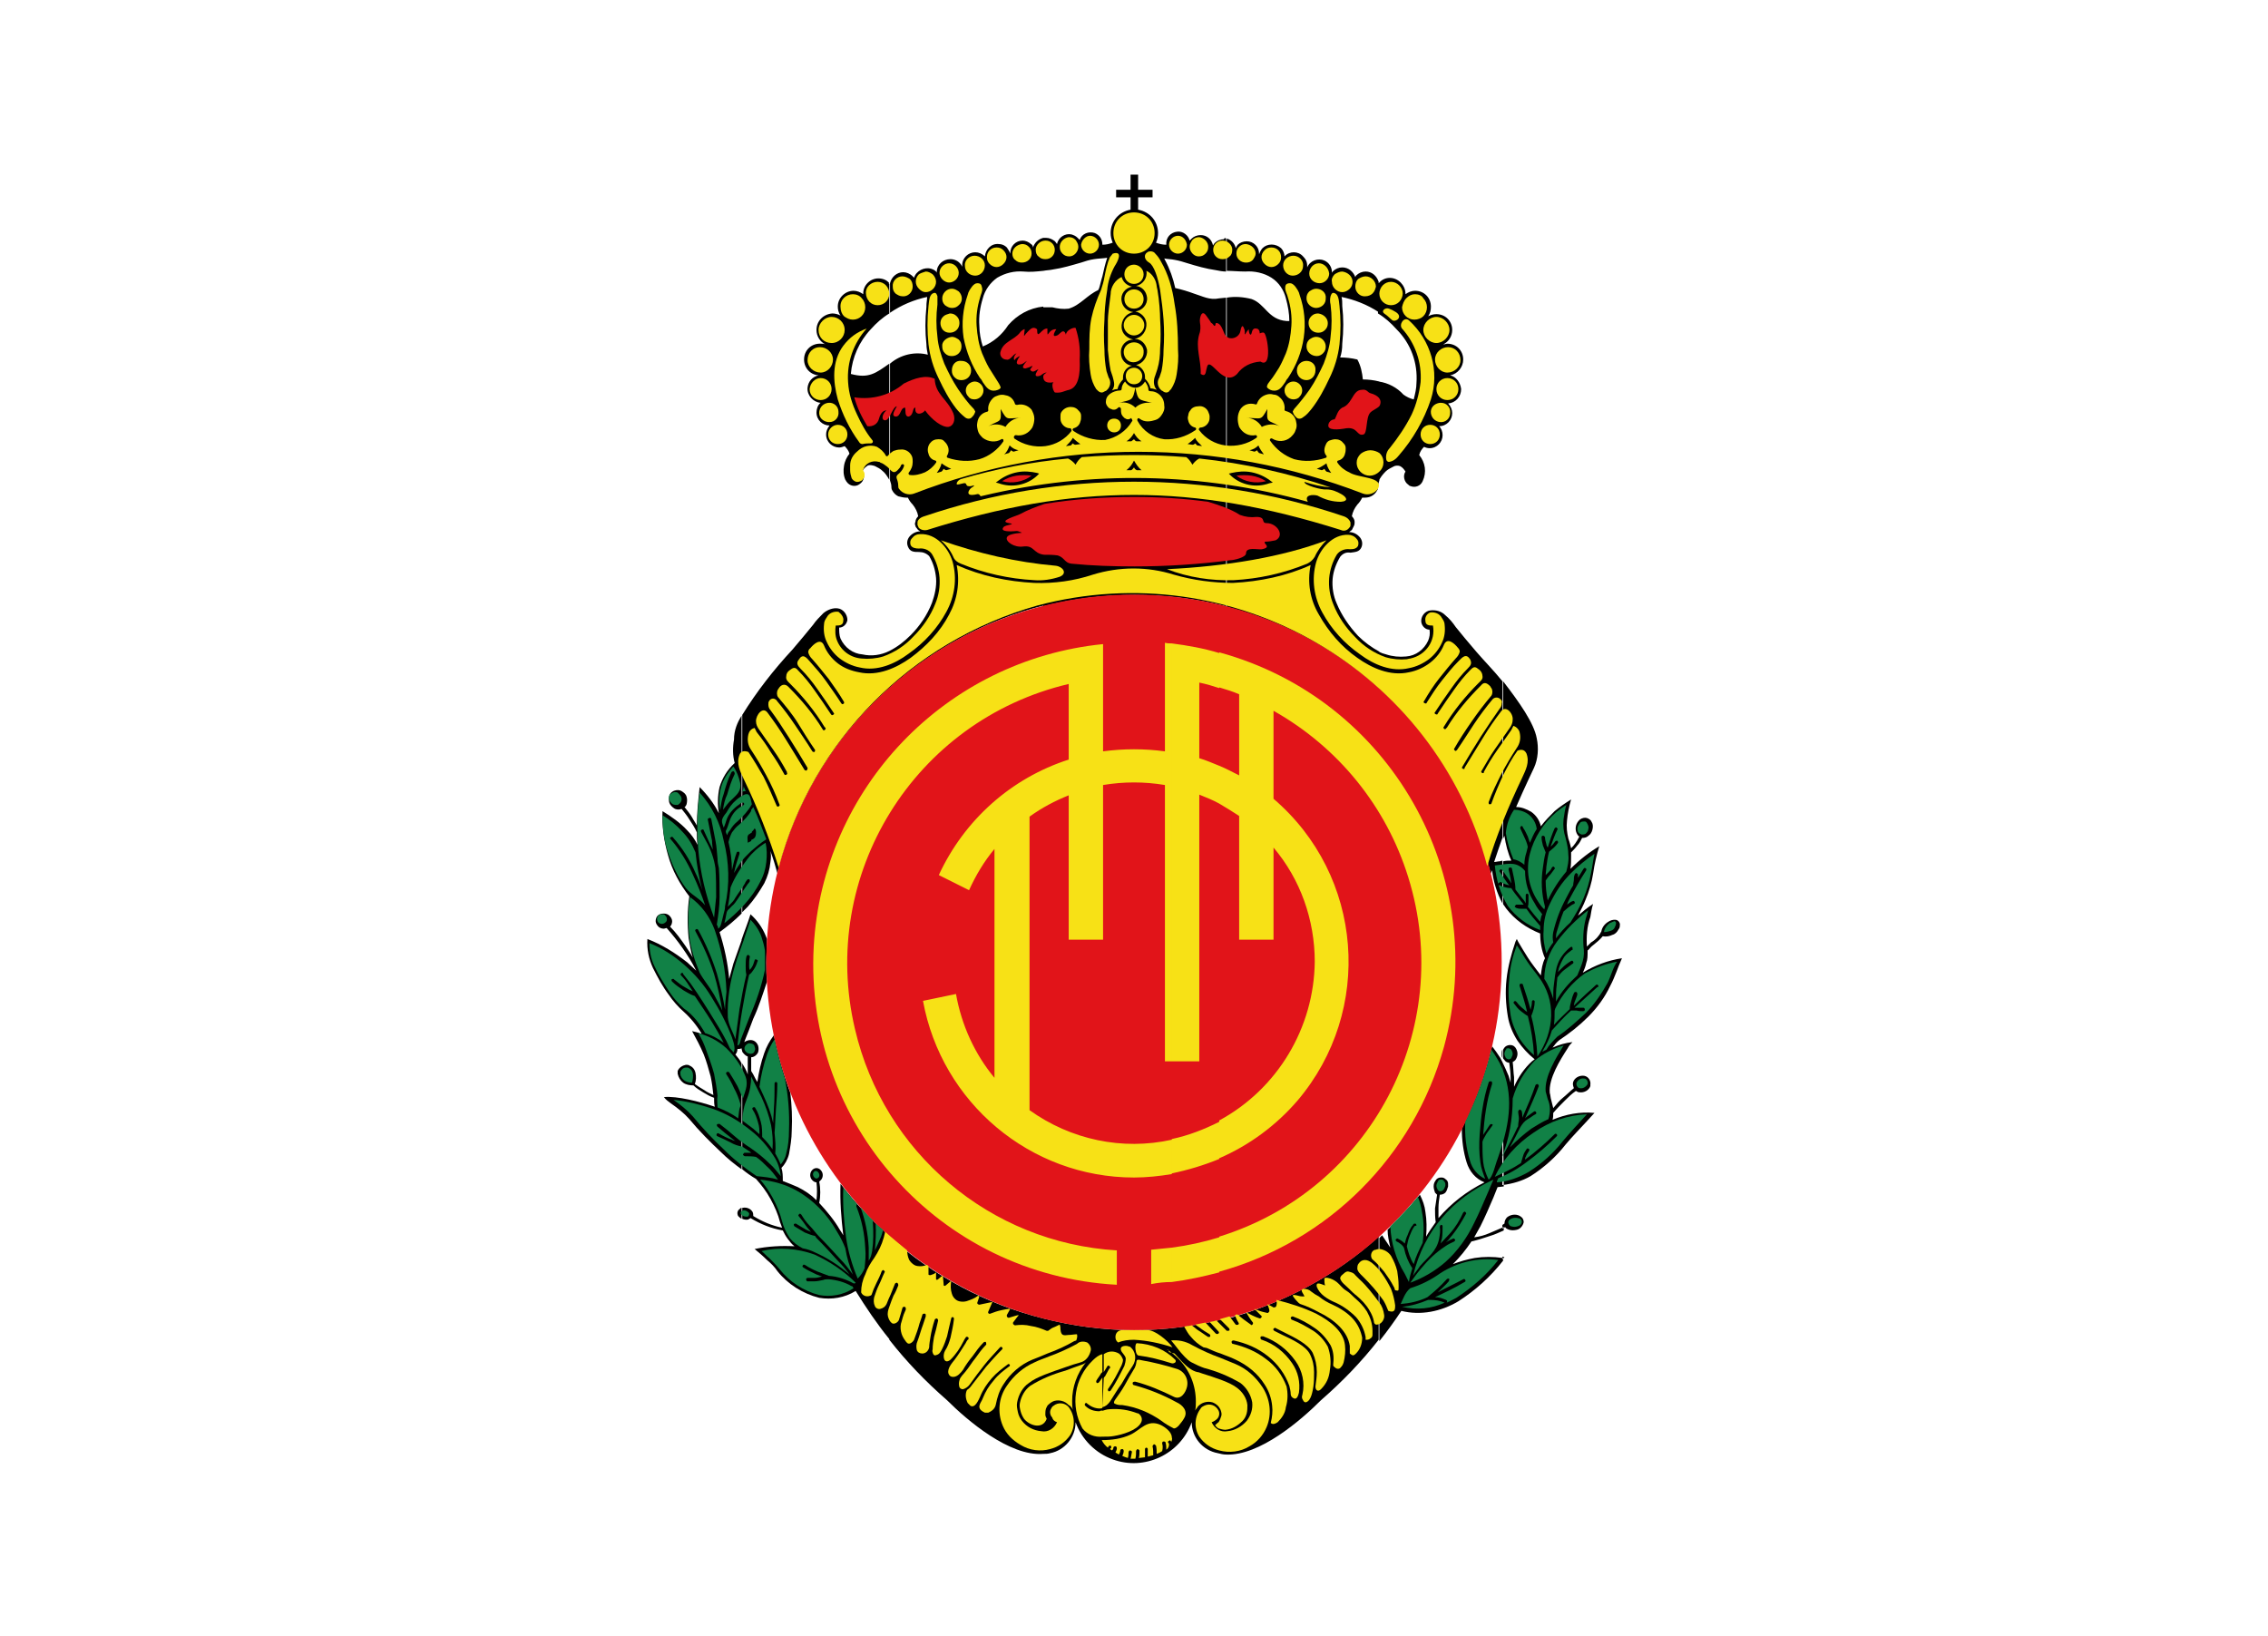 <?xml version="1.0" encoding="utf-8"?>
<!-- Generator: Adobe Illustrator 25.0.1, SVG Export Plug-In . SVG Version: 6.00 Build 0)  -->
<svg version="1.0" id="Layer_1" xmlns="http://www.w3.org/2000/svg" xmlns:xlink="http://www.w3.org/1999/xlink" x="0px" y="0px"
	 viewBox="0 0 330 238" style="enable-background:new 0 0 330 238;" xml:space="preserve">
<style type="text/css">
	.st0{fill:#F7E116;}
	.st1{fill:#E11419;}
	.st2{fill:#118146;}
	.st3{fill:none;}
</style>
<path d="M218.6,183.2v-0.4l0.3,0.1L218.6,183.2L218.6,183.2L218.6,183.2z M218.6,178.7v-0.5l0.3-0.2c0-0.4,0.2-0.8,0.5-1
	c0.6-0.4,1.4-0.4,1.9,0c0.3,0.2,0.4,0.5,0.4,0.8c-0.1,0.5-0.5,1-1,1.1c-0.4,0.1-0.8,0.1-1.1,0c-0.3-0.1-0.5-0.2-0.6-0.4
	C218.9,178.6,218.7,178.7,218.6,178.7L218.6,178.7z M218.6,172.4v-17.9c0.3,0.6,0.6,1.3,0.9,2c0.1,0.3,0.2,0.7,0.3,1v-0.7
	c0-0.7-0.1-1.4-0.2-2.2c-0.3,0-0.6-0.2-0.7-0.4l0,0c-0.1-0.1-0.2-0.2-0.2-0.3v-1.2c0.1-0.1,0.1-0.2,0.2-0.3c0.3-0.4,1-0.5,1.4-0.2
	c0.1,0.1,0.1,0.1,0.2,0.2c0.2,0.3,0.3,0.6,0.3,0.9c0,0.3-0.1,0.6-0.3,0.9l0,0c-0.1,0.1-0.2,0.2-0.4,0.3c0.1,0.7,0.1,1.5,0.2,2.2
	c0,0.4,0,0.9,0,1.4c0.6-1.4,1.5-2.7,2.6-3.7c0.1-0.1,0.3-0.2,0.4-0.3c-1-0.8-1.8-1.7-2.5-2.7c-0.7-1.1-1.2-2.3-1.4-3.5
	c-0.3-1.8-0.4-3.6-0.2-5.4c0.2-1.9,0.7-3.7,1.3-5.5l0.2-0.4l0.2,0.4c0.4,0.7,0.9,1.5,1.4,2.3s1.3,1.8,1.9,2.6
	c0.1-0.9,0.2-1.7,0.6-2.5l0,0c-0.5-1.1-0.7-2.4-0.7-3.6c-2-0.8-3.7-2-5-3.7c-0.1-0.2-0.3-0.4-0.4-0.6v-6.2c0.4-0.1,0.8-0.1,1.2-0.1
	c-0.5-1.1-0.8-2.3-1-3.6c-0.1,0.1-0.1,0.3-0.2,0.4V99.1c2.4,3.1,4.5,6.1,4.9,8.3c0.3,1.4,0.2,3-0.4,4.3l-0.8,1.7
	c-0.6,1.3-1.2,2.6-1.8,4c0.8,0,1.5,0.3,2.2,0.7c0.7,0.5,1.2,1.2,1.4,2.1c0.6-0.8,1.3-1.5,2-2.2c0.7-0.6,1.6-1.2,2.4-1.7
	c-0.3,1-0.5,2-0.6,3.1c-0.1,0.9,0,1.7,0.2,2.6c0.2,0.5,0.3,1,0.4,1.4c0.2-0.2,0.4-0.4,0.6-0.7c0.2-0.3,0.4-0.6,0.6-1
	c-0.2-0.1-0.3-0.3-0.4-0.5c-0.3-0.7-0.1-1.5,0.5-2c0.3-0.2,0.7-0.3,1-0.2c0.3,0.1,0.6,0.3,0.7,0.6c0.2,0.3,0.2,0.7,0.1,1.1
	c-0.1,0.4-0.3,0.7-0.6,0.9c-0.2,0.2-0.5,0.3-0.9,0.3c-0.2,0.4-0.4,0.8-0.7,1.1c-0.3,0.4-0.6,0.7-0.9,1c0,0.2,0,0.4,0,0.6
	c0,0.6,0,1.2-0.1,1.8c1.3-1.3,2.7-2.4,4.2-3.3c-0.4,1.3-0.7,2.6-0.9,4c-0.2,1.3-0.6,2.6-1.1,3.8c-0.3,0.8-0.7,1.5-1.1,2.3
	c0.7-0.6,1.4-1.2,2.2-1.7c-0.2,0.6-0.3,1.3-0.4,1.9c-0.5,1.4-0.6,2.9-0.5,4.3c0.2-0.2,0.4-0.4,0.6-0.6c0.7-0.4,1.2-1,1.5-1.6
	c0.1-0.6,0.5-1.1,1-1.4c0.3-0.2,0.6-0.3,1-0.3c0.3,0,0.6,0.2,0.7,0.6c0,0.3,0,0.6-0.2,0.8c-0.2,0.4-0.5,0.7-0.9,0.8
	c-0.4,0.2-0.9,0.3-1.4,0.2c-0.4,0.5-0.9,0.9-1.4,1.3c-0.3,0.2-0.5,0.5-0.7,0.7c-0.1,0-0.1,0.1-0.1,0.2c0,0.6,0,1.2-0.2,1.7
	c-0.1,0.5-0.3,1-0.5,1.4c1.8-1.1,3.7-1.8,5.7-2.1c-0.6,1.3-1,2.7-1.7,4c-0.8,1.7-1.9,3.2-3.2,4.5c-1.3,1.3-2.7,2.4-4.2,3.4
	c-0.4,0.3-0.7,0.7-1,1.1c0.9-0.4,1.9-0.7,2.9-0.8c-0.3,0.3-0.5,0.5-0.7,0.9c-1.1,1.7-2.8,4.4-2.6,6.5c0.1,0.3,0.1,0.7,0.2,1
	c0.1,0.4,0.2,0.8,0.3,1.2c0.5-0.6,0.9-1.1,1.4-1.5s1.1-1,1.6-1.4c-0.1-0.3-0.2-0.6-0.1-0.9c0.2-0.6,0.9-1,1.6-0.9
	c0.6,0.1,1,0.7,0.9,1.3c0,0.1,0,0.1,0,0.2c-0.2,0.6-0.9,1-1.6,0.9c-0.2,0-0.3-0.1-0.5-0.2c-0.6,0.4-1.1,0.9-1.6,1.4
	c-0.6,0.6-1.2,1.2-1.7,1.8c0,0.3,0,0.7-0.1,1c1.9-0.8,4-1.2,6.1-1c-0.4,0.4-0.7,0.8-1.1,1.2c-1,1.1-2.1,2.2-3.1,3.4
	c-1.4,1.8-3.2,3.4-5.1,4.6C221.5,171.8,220.1,172.2,218.6,172.4z M200.6,55.5c1.4,0.2,2.7,0.9,3.6,1.9c0.4,0.3,1,0.6,1.5,0.7
	c0.2-0.8,0.4-1.6,0.4-2.4c0.2-2.9-0.8-5.7-2.9-7.8c-0.8-0.9-1.7-1.7-2.7-2.3v-4.4c0,0,0,0.1,0,0.1c0.1-0.1,0.1-0.1,0.2-0.2
	c0.8-0.9,2.2-0.9,3.1,0c0.4,0.4,0.7,1,0.7,1.6v0.1c0.4-0.3,0.9-0.5,1.4-0.5c1.3,0,2.3,1,2.3,2.3c0,0.5-0.1,1-0.4,1.4
	c0.4-0.2,0.8-0.3,1.2-0.3c1.3,0,2.3,1,2.3,2.3c0,0.9-0.5,1.7-1.3,2.1c0.2,0,0.4-0.1,0.6-0.1c1.3,0,2.3,1,2.3,2.3
	c0,1.1-0.8,2.1-1.9,2.3c0.9,0.2,1.5,1.1,1.6,2c0,1.1-0.8,2-1.9,2.1c0.4,0.4,0.6,0.9,0.6,1.4c0,1-0.8,1.9-1.9,1.9l0,0l0,0
	c0.3,0.3,0.5,0.8,0.5,1.3c0,1-0.8,1.9-1.9,1.9l0,0c-0.3,0-0.6-0.1-0.8-0.2c-0.3,0.3-0.6,0.7-0.7,1.2c0.9,1.1,1.1,2.5,0.5,3.8
	c-0.3,0.7-1.1,1-1.8,0.7c-0.1,0-0.2-0.1-0.3-0.2c-0.6-0.4-0.8-1.3-0.4-1.9c-0.2-0.3-0.4-0.6-0.8-0.8c-0.3-0.1-0.7-0.1-1,0.1
	c-0.4,0.2-0.8,0.4-1.1,0.7l0,0c-0.4,0.4-0.8,0.9-1,1.4L200.6,55.5L200.6,55.5z M218.6,99.1v22.8c-0.4,1.1-0.8,2.3-1.2,3.5
	c0.3,0,0.5-0.1,0.8-0.1c0.1,0,0.3-0.1,0.4-0.1v6.2c-0.8-1.5-1.3-3.1-1.5-4.8c-0.1,0.2-0.1,0.3-0.2,0.5c-2.6-10.4-8.3-19.8-16.3-26.9
	v-5.4c0.4,0.2,0.7,0.3,1.1,0.4c0.9,0.3,1.9,0.4,2.9,0.3c1.4-0.1,2.6-1,3.2-2.3c0.2-0.5,0.3-1,0.2-1.6c-0.6,0-1.1-0.5-1.2-1.1
	c-0.1-0.8,0.5-1.6,1.3-1.7c0.8-0.1,1.6,0.1,2.2,0.7c0.6,0.5,1.1,1.1,1.5,1.7c0.8,1,1.8,2.2,3,3.6S217.4,97.6,218.6,99.1L218.6,99.1z
	 M218.6,152.7v1.2c-0.1-0.2-0.1-0.4-0.1-0.6C218.5,153.1,218.5,152.9,218.6,152.7L218.6,152.7z M218.6,154.5
	c-0.1-0.2-0.2-0.4-0.3-0.6c-0.4-0.6-0.8-1.2-1.2-1.7c-1,4.2-2.5,8.2-4.4,12c0,1.6,0.2,3.3,0.7,4.9c0.4,1.3,1.3,2.4,2.6,2.9
	c-2.6,1.3-4.8,3-6.7,5.2c0-0.5,0-1,0-1.5c0-0.6,0.1-1.3,0.2-1.9l0,0c0.3,0,0.6-0.1,0.8-0.3c0.2-0.2,0.3-0.6,0.4-0.9
	c0-0.1,0-0.3,0-0.4c0-0.2-0.1-0.5-0.3-0.6c-0.2-0.2-0.4-0.3-0.6-0.3c-0.1,0-0.2,0-0.2,0c-0.3,0-0.6,0.2-0.7,0.4
	c-0.2,0.3-0.3,0.5-0.3,0.9c0,0.3,0.1,0.6,0.2,0.9c0.1,0.1,0.2,0.2,0.3,0.3c-0.1,0.7-0.2,1.3-0.3,2c0,0.7,0,1.3,0.1,2
	c-0.5,0.7-1,1.4-1.4,2.1c0.1-1.2,0.1-2.4-0.1-3.6c-0.1-0.9-0.4-1.7-0.8-2.5c-1.5,1.8-3,3.5-4.7,5.1c0,0.9,0.2,1.7,0.4,2.6l-1.2-1.8
	c-0.1,0.1-0.3,0.3-0.4,0.4v15c1.2-1.5,2.2-2.9,3.2-4.4c2.8,0.7,5.8,0.1,8.3-1.4c2.5-1.6,4.7-3.6,6.5-5.9v-0.4h-0.1
	c-1.3-0.2-2.7-0.2-4,0c-1.1,0.2-2.2,0.5-3.2,0.9c1-1,1.9-2.1,2.7-3.3c0.9-0.2,1.8-0.5,2.7-0.8c0.7-0.2,1.3-0.5,2-0.8v-0.5
	c-0.7,0.3-1.4,0.6-2.1,0.9c-0.7,0.3-1.4,0.5-2.2,0.6c0.3-0.5,0.6-1.1,0.9-1.6c0.7-1.4,1.3-2.8,1.9-4.2c0.2-0.5,0.4-1,0.6-1.5
	l0.9-0.1L218.6,154.5z M195,52c0.8,0,1.7,0.1,2.5,0.3c0.5,0.9,0.7,1.9,0.8,2.9c0.8,0,1.6,0.1,2.4,0.3v14.4c-0.1,0.3-0.2,0.6-0.2,0.9
	c0,0.2,0,0.4-0.1,0.5c-0.2,0.4-0.5,0.7-0.9,0.9c-0.4,0.2-0.8,0.2-1.2,0.2h-0.1c-0.2,0.4-0.4,0.7-0.7,1c-0.4,0.5-0.7,1.1-0.8,1.7
	c0.2,0.2,0.4,0.5,0.4,0.8c0,0.2,0,0.4-0.1,0.6c-0.1,0.2-0.2,0.4-0.3,0.6c-0.1,0.1-0.3,0.2-0.4,0.3c0.6,0,1.2,0.3,1.6,0.8
	c0.3,0.4,0.4,0.9,0.2,1.4c-0.3,0.7-0.9,0.7-1.6,0.8c-0.6-0.1-1.1,0.1-1.5,0.6c-0.6,1-1,2.1-1.1,3.2c-0.1,1.2,0.1,2.5,0.6,3.6
	c0.7,1.7,1.8,3.3,3.1,4.7c0.9,0.9,2,1.7,3.1,2.3v5.4c-6.4-5.7-14-9.8-22.2-11.9V43.3c1.2-0.2,2.4-0.1,3.6,0.2c2,0.7,2.4,3,5.1,3.2
	h0.4c0-1.1-0.2-2.2-0.5-3.3c-0.3-1.2-1-2.3-2.1-3c-1.1-0.7-2.5-1-3.8-0.9c-1,0-1.9-0.1-2.7-0.1v-4.7c0.7,0.2,1.2,0.8,1.3,1.4
	c0.1-0.2,0.2-0.4,0.3-0.5l0,0c0.3-0.3,0.8-0.5,1.3-0.5c1,0,1.8,0.8,1.8,1.8c0,0,0,0,0,0V37c0.1-0.3,0.3-0.7,0.5-0.9l0,0
	c0.7-0.7,1.9-0.7,2.7,0c0.3,0.3,0.5,0.8,0.5,1.2c0.7-0.8,2-0.8,2.7,0c0.4,0.4,0.6,0.8,0.6,1.4c0,0.1,0,0.2,0,0.2
	c0.4-1,1.6-1.4,2.5-1c0.7,0.3,1.1,1,1.1,1.7v0.1c0-0.1,0.1-0.1,0.1-0.2l0,0c0.4-0.4,0.9-0.6,1.4-0.6c0.9,0,1.6,0.6,1.9,1.4l0.1-0.2
	l0,0c0.4-0.4,0.9-0.6,1.4-0.6c0.9,0,1.6,0.6,1.9,1.5v4.4c-1.7-1.1-3.5-1.8-5.4-2.2c0.1,0.4,0.1,0.8,0.1,1.1c0,0.1,0,0.1,0,0.2
	c0.2,1.8,0.2,3.6,0,5.5C195.3,50.8,195.2,51.4,195,52z M200.6,179.9v15c-2.5,3.2-5.3,6.1-8.4,8.8c-2.9,2.9-8.9,8.1-13.8,7.9v-19.7
	C186.7,189.6,194.3,185.6,200.6,179.9L200.6,179.9z M178.4,34.7v4.8c-0.5,0-1-0.1-1.5-0.2c-1.4-0.2-2.8-0.6-4.1-1
	c-0.6-0.2-1.3-0.4-1.9-0.5c-0.5-0.1-1-0.1-1.5-0.2l0.1,0.2c0.7,1.3,1.2,2.7,1.5,4.1c0.9,0.2,1.9,0.5,2.7,0.8c1.3,0.4,2.3,1,3.7,0.7
	l1-0.1v44.9c-8.7-2.2-17.9-2.2-26.6,0V44.7c0.4,0,0.9,0,1.3,0c0.8,0.2,1.6,0.3,2.4,0.2c1.7-0.5,2.7-2,4.3-2.7c0-0.1,0.1-0.2,0.1-0.2
	c0.2-0.6,0.3-1.2,0.5-1.8c0.2-0.9,0.4-1.8,0.7-2.7c-0.6,0.1-1.3,0.1-1.9,0.2c-0.7,0.1-1.3,0.3-1.9,0.5c-1.4,0.4-2.7,0.8-4.1,1
	c-0.4,0.1-0.9,0.1-1.4,0.2v-4.8c0.1,0,0.2,0,0.4,0c0.5,0,0.9,0.2,1.3,0.5l0,0c0.1,0.1,0.2,0.3,0.3,0.4c0.2-1,1.2-1.6,2.1-1.4
	c0.3,0.1,0.6,0.2,0.9,0.5c0.1,0.1,0.2,0.2,0.3,0.3c0.3-0.9,1.3-1.3,2.2-1c0.7,0.3,1.1,0.9,1.1,1.7c0.5,0,1-0.1,1.5-0.3
	c-0.2-0.5-0.3-0.9-0.3-1.4c0-1.7,1.2-3.1,2.9-3.4v-1.8h-2.1v-1.1h2.1v-2.2h1.1v2.2h2.1v1.1h-2.1v1.8c1.7,0.3,2.9,1.7,2.9,3.4
	c0,0.5-0.1,1-0.3,1.4c0.5,0.2,1,0.3,1.5,0.3c-0.1-1,0.6-1.8,1.6-1.9c0.8-0.1,1.6,0.5,1.8,1.3c0.1-0.1,0.2-0.2,0.3-0.3
	c0.3-0.3,0.8-0.5,1.3-0.5c0.9,0,1.6,0.6,1.8,1.5c0.1-0.2,0.2-0.3,0.3-0.4l0,0c0.3-0.3,0.8-0.5,1.3-0.5
	C178.1,34.6,178.3,34.6,178.4,34.7L178.4,34.7z M178.4,191.8v19.8c-0.4,0-0.8-0.1-1.2-0.2c-2.2-0.4-3.8-2.3-3.8-4.5
	c-1.7,4.7-6.9,7.1-11.5,5.4c-2.5-0.9-4.5-2.9-5.4-5.4c0,2.2-1.6,4.1-3.7,4.5c-0.3,0.1-0.7,0.1-1,0.1v-19.7c4.3,1.1,8.8,1.7,13.2,1.7
	C169.5,193.5,174,192.9,178.4,191.8z M151.8,34.6v4.8c-1,0.1-1.9,0.2-2.9,0.1c-1.3-0.1-2.6,0.2-3.8,0.9c-1,0.7-1.8,1.8-2.1,3
	c-0.4,1.3-0.6,2.6-0.5,4c0,1,0.2,2.1,0.5,3c1.5-0.6,2.8-1.7,3.7-3.1c1.3-1.5,3.1-2.5,5.1-2.7v43.5c-8.3,2.1-16,6.3-22.4,12v-5.4
	c1.2-0.6,2.2-1.4,3.1-2.3c1.3-1.3,2.4-2.9,3.1-4.7c0.4-1.1,0.7-2.4,0.6-3.6c-0.1-1.1-0.4-2.2-1-3.2c-0.4-0.4-0.9-0.6-1.5-0.6
	c-0.7,0-1.3,0-1.6-0.8c-0.2-0.5-0.1-1,0.2-1.4c0.4-0.5,1-0.8,1.6-0.8c-0.2-0.1-0.3-0.2-0.4-0.3c-0.1-0.2-0.3-0.3-0.3-0.5
	c-0.1-0.2-0.1-0.4,0-0.6c0-0.3,0.2-0.6,0.4-0.8c-0.1-0.6-0.4-1.2-0.8-1.7c-0.3-0.3-0.5-0.6-0.7-1h-0.2c-0.4,0-0.8-0.1-1.2-0.2
	c-0.4-0.2-0.7-0.5-0.9-0.9c-0.1-0.2-0.1-0.4-0.1-0.5c0-0.3-0.1-0.6-0.2-0.9v-17c1.5-1.3,3.6-1.8,5.5-1.3c-0.1-0.5-0.2-1-0.2-1.5
	c-0.2-1.8-0.2-3.6,0-5.5c0-0.1,0-0.1,0-0.2c0-0.4,0.1-0.8,0.1-1.2c-1.9,0.4-3.8,1.2-5.4,2.3v-4.3l0,0c0.2-0.9,1-1.6,1.9-1.6
	c0.5,0,1,0.2,1.4,0.6l0,0l0.2,0.2c0.3-1,1.5-1.6,2.5-1.3c0.3,0.1,0.5,0.2,0.7,0.4l0,0c0,0,0.1,0.1,0.1,0.2v-0.1c0-1.1,0.9-1.9,2-1.9
	c0.7,0,1.4,0.4,1.7,1.1c0-0.1,0-0.2,0-0.2c0-1.1,0.9-1.9,1.9-1.9c0.5,0,1,0.2,1.4,0.6c0.1-1,0.9-1.9,2-1.8c0.5,0,0.9,0.2,1.2,0.5
	l0,0c0.2,0.3,0.4,0.6,0.5,0.9v-0.1c0-1,0.8-1.8,1.8-1.8c0,0,0,0,0,0c0.4,0,0.9,0.2,1.2,0.5l0,0c0.2,0.1,0.3,0.3,0.3,0.5
	C150.5,35.4,151,34.8,151.8,34.6L151.8,34.6z M151.8,191.8v19.7c-4.9,0.4-11.1-4.9-14-7.8c-3.1-2.7-5.9-5.6-8.4-8.8v-15
	C135.8,185.6,143.4,189.7,151.8,191.8z M129.4,41.3v4.3c-1,0.6-1.9,1.4-2.7,2.3c-1.7,1.8-2.7,4.1-2.9,6.5c2.6,0.7,3.6-0.1,5.6-1.5
	v16.9c-0.3-0.5-0.6-1-1-1.3l0,0c-0.3-0.3-0.7-0.5-1.1-0.7c-0.3-0.1-0.7-0.2-1-0.1c-0.3,0.2-0.6,0.4-0.8,0.8c0.4,0.7,0.2,1.5-0.4,1.9
	c-0.6,0.5-1.5,0.3-1.9-0.3c-0.1-0.1-0.1-0.2-0.2-0.3c-0.3-0.7-0.3-1.4-0.2-2l0,0c0.1-0.7,0.4-1.3,0.8-1.8c-0.1-0.4-0.4-0.8-0.7-1.1
	c-0.3,0.1-0.5,0.2-0.8,0.2c-1,0-1.9-0.8-1.9-1.9c0,0,0,0,0,0c0-0.5,0.2-0.9,0.5-1.3l0,0c-1,0-1.9-0.8-1.9-1.9c0-0.5,0.2-1.1,0.6-1.4
	c-1.1-0.1-2-1.1-1.9-2.2c0.1-0.9,0.7-1.6,1.6-1.8c-1.3-0.1-2.2-1.2-2.1-2.5c0.1-1.3,1.2-2.2,2.5-2.1l0,0c0.2,0,0.4,0,0.6,0.1
	c-0.8-0.4-1.3-1.2-1.3-2.1c0-1.3,1-2.3,2.3-2.4c0.4,0,0.8,0.1,1.2,0.3c-0.3-0.4-0.4-0.9-0.4-1.3c0-1.3,1.1-2.3,2.3-2.3
	c0.5,0,1,0.2,1.4,0.5c0,0,0-0.1,0-0.1c0-1.2,1-2.2,2.2-2.2c0.6,0,1.2,0.2,1.6,0.7C129.2,41.2,129.3,41.2,129.4,41.3L129.4,41.3z
	 M129.4,94.7v5.4c-8,7.1-13.7,16.5-16.3,26.9c-0.3-1.1-0.6-2.1-1-3.2c0.1,0.5,0.1,1,0,1.6c-0.1,1.1-0.4,2.1-0.9,3.1
	c-0.7,1.2-1.5,2.4-2.4,3.4l-0.8,0.8v-28.7c2.1-3.4,4.6-6.6,7.3-9.5c1.1-1.3,2.2-2.6,3-3.6c0.4-0.6,1-1.2,1.5-1.7
	c0.6-0.5,1.4-0.8,2.1-0.7c0.8,0.1,1.4,0.9,1.4,1.7c-0.1,0.6-0.6,1.1-1.2,1.1c0,0.5,0,1.1,0.2,1.6c0.6,1.3,1.8,2.2,3.2,2.3
	C126.8,95.5,128.2,95.3,129.4,94.7L129.4,94.7z M129.4,179.8v15c-1.8-2.2-3.4-4.6-4.9-7c-1.6,1-3.5,1.3-5.3,1
	c-2.4-0.6-4.6-2-6.1-3.9c-0.4-0.6-0.9-1.1-1.5-1.6c-0.6-0.6-1.2-1.1-1.8-1.6c1.9-0.4,3.9-0.5,5.8-0.4c-0.4-0.3-0.7-0.7-1-1.1
	c-0.3-0.4-0.5-0.8-0.7-1.2c-1.7-0.3-3.2-0.9-4.7-1.8c-0.1,0.1-0.2,0.1-0.3,0.2c-0.3,0.1-0.7,0-0.9-0.1v-1.6h0.1
	c0.5-0.1,1.1,0.1,1.4,0.6c0.1,0.2,0.1,0.4,0.1,0.6c1.3,0.8,2.7,1.4,4.2,1.7c-0.1-0.3-0.2-0.5-0.3-0.8c-0.3-1.2-0.8-2.3-1.4-3.4
	c-0.6-1.1-1.3-2-2.1-2.9c-0.7-0.4-1.4-0.9-2-1.4v-15.4c0.3,0.5,0.6,1,0.8,1.6c0-0.1,0-0.3,0-0.5l0,0c0-0.3,0-0.7,0-1s0-0.7,0-1.1
	c-0.3-0.1-0.6-0.4-0.8-0.7c0-0.2-0.1-0.3-0.1-0.5l0,0v-15.7c0,0,0-0.1,0-0.1c0.4-1.2,0.9-2.4,1.3-3.7c1,0.9,1.7,1.9,2.2,3.1
	c0.1,0.2,0.1,0.3,0.2,0.5c0,1.1-0.1,2.3-0.1,3.4c0,1,0,1.9,0.1,2.8c-0.6,1.8-1.2,3.7-2,5.4c-0.4,1.1-0.8,2.1-1.2,3.1
	c0,0.1-0.1,0.2-0.1,0.3c0.3-0.2,0.6-0.3,0.9-0.3c0.5,0,0.9,0.3,1.1,0.8c0.1,0.3,0.1,0.7,0,1c-0.2,0.4-0.6,0.7-1,0.7v1
	c0,0.3,0,0.7,0,1l0.3,0.5c0.2,0.4,0.4,0.8,0.6,1.1c0.2-1.4,0.5-2.8,1-4.2c0.3-0.9,0.8-1.8,1.4-2.6c0.6,2.9,1.4,5.7,2.4,8.4
	c0.2,1.8,0.3,3.6,0.2,5.5c0,1.1-0.2,2.3-0.4,3.4c-0.2,0.8-0.6,1.5-1.1,2c0.2,0.6,0.2,1.2,0.2,1.9c0.8,0.3,1.5,0.6,2.2,0.9
	c1,0.5,1.9,1.1,2.7,1.9c0.1-0.9,0.1-1.7,0-2.6c-0.2,0-0.4-0.1-0.6-0.3c-0.4-0.4-0.4-1-0.1-1.4c0.3-0.4,0.8-0.5,1.2-0.2
	c0,0,0.1,0.1,0.1,0.1c0.4,0.4,0.4,1,0.1,1.4c-0.1,0.1-0.2,0.2-0.3,0.3c0.2,1,0.2,2.1,0,3.1c1.1,1.2,2.2,2.5,3,3.9
	c0.2,0.3,0.4,0.6,0.5,0.8c-0.3-2.5-0.5-5-0.4-7.5C124.4,175,126.8,177.5,129.4,179.8z M107.9,104.1v28.8c-1,1-2.1,1.9-3.2,2.7
	c0.7,2.2,1.2,4.5,1.4,6.8c0.2-0.7,0.4-1.5,0.6-2.2c0.4-1.1,0.8-2.3,1.2-3.4v15.7c-0.2,0.1-0.4,0.1-0.6,0.1c0,0.3-0.1,0.6-0.3,0.8
	c0.3,0.4,0.7,0.8,0.9,1.3v15.4c-1.1-0.8-2.1-1.6-3-2.5c-1.6-1.5-3.2-3.1-4.6-4.8c-0.8-0.9-1.7-1.6-2.7-2.3c-0.4-0.3-0.7-0.5-1-0.9
	c1.9-0.2,5.3,0.7,7.1,1.3l0.3,0.1c-0.1-0.4-0.1-0.8-0.1-1.3c-0.6-0.2-1.1-0.5-1.6-0.8c-0.5-0.3-1-0.6-1.4-1c-0.5,0-1.1-0.1-1.5-0.4
	c-0.4-0.3-0.7-0.8-0.8-1.3c0-0.1,0-0.3,0-0.4c0.2-0.5,0.7-0.8,1.2-0.9c0.2,0,0.4,0,0.5,0.1c0.5,0.2,0.8,0.6,0.9,1.1
	c0.1,0.5,0.1,1.1-0.1,1.6c0.4,0.3,0.9,0.6,1.4,0.9c0.4,0.3,0.9,0.5,1.3,0.7c-0.1-0.9-0.2-1.8-0.4-2.7c-0.3-1.1-0.6-2.2-1-3.2
	c-0.5-1.2-1.1-2.3-1.7-3.4c0.4,0.1,0.9,0.2,1.4,0.4c-0.7-1.2-1.6-2.3-2.6-3.2c-0.8-0.7-1.6-1.6-2.2-2.5c-0.9-1.2-1.6-2.5-2.3-3.9
	c-0.6-1.3-0.9-2.7-0.8-4.2c2.1,0.8,4,2,5.8,3.4c0.4,0.4,0.9,0.8,1.3,1.2c-0.6-1.2-1.3-2.3-2-3.3c-0.7-1-1.5-2-2.3-2.9
	c-0.1,0-0.3,0.1-0.4,0.1c-0.3,0-0.6-0.1-0.8-0.3c-0.2-0.2-0.4-0.5-0.4-0.8c0-0.3,0.1-0.6,0.3-0.8c0.2-0.2,0.5-0.3,0.9-0.3
	c0.3,0,0.6,0.1,0.8,0.3c0.2,0.2,0.4,0.5,0.4,0.8c0,0.3-0.1,0.6-0.3,0.8c0.9,0.9,1.6,1.9,2.3,2.9c0.3,0.5,0.7,1,1,1.6
	c-0.3-0.9-0.4-1.8-0.6-2.8c-0.2-2-0.2-4.1,0.1-6.1c-1.4-1.8-2.5-3.8-3.1-6c-0.6-2.1-0.9-4.2-0.8-6.4c1.3,0.8,2.6,1.7,3.6,2.8
	c0.6,0.6,1.1,1.3,1.5,2.1c-0.1-0.6-0.1-1.2-0.1-1.8l0,0c-0.3-0.7-0.7-1.3-1.1-1.9c-0.3-0.5-0.7-1-1.1-1.5c0,0-0.1,0-0.1,0
	c-0.3,0.1-0.7,0.1-1-0.1c-0.3-0.2-0.6-0.5-0.7-0.8c-0.1-0.3-0.1-0.7,0-1.1c0.1-0.3,0.4-0.6,0.8-0.7c0.3-0.1,0.7-0.1,1,0.1
	c0.3,0.2,0.6,0.4,0.7,0.8c0.1,0.3,0.1,0.7,0,1.1c-0.1,0.2-0.1,0.3-0.3,0.4c0.4,0.5,0.8,1,1.1,1.5c0.2,0.4,0.5,0.8,0.7,1.2
	c0-1.9,0.2-3.7,0.4-5.6c1.1,1.1,2.1,2.4,2.8,3.8c-0.2-1.2-0.2-2.5,0.1-3.8c0.4-1.3,1.1-2.5,2.2-3.5c-0.3-1.1-0.3-2.3-0.1-3.4
	C106.8,106.2,107.3,105.1,107.9,104.1L107.9,104.1z M107.9,175.7v1.6c-0.2-0.1-0.4-0.3-0.5-0.4c-0.2-0.4-0.1-0.8,0.2-1
	C107.7,175.8,107.8,175.7,107.9,175.7z"/>
<path class="st0" d="M169.3,46.5c0.1,1.5,0.1,2.9,0,4.4c0,1-0.1,2.1-0.3,3.1c-0.1,0.3-0.2,0.6-0.3,0.9c-0.4,0.6-0.3,1.4,0.3,1.9
	l0.2,0.1c0.1,0.1,0.3,0.2,0.5,0.2c0.2,0,0.4-0.1,0.5-0.3c0.1-0.1,0.1-0.1,0.2-0.2c0.4-0.6,0.7-1.4,0.8-2.1c0.2-1.2,0.3-2.5,0.2-3.7
	c0-2.2-0.1-4.4-0.5-6.6c-0.3-2.2-0.9-4.3-2-6.2c-0.2-0.4-0.5-0.8-0.8-1.1c-0.2-0.3-0.6-0.4-1-0.3c-0.8,0.4-0.6,1.2,0.1,1.6
	s1.3,2.2,1.6,4l0,0C169,43.6,169.2,45.1,169.3,46.5z"/>
<path class="st0" d="M190.3,73c-15.4-4.3-31.6-4.6-47.2-0.9c-0.7,0.2-0.3,0-0.7-0.2c-0.2-0.1-0.4,0.1-1,0.1s-0.6-0.4-0.3-0.8
	c0.3-0.4,0.7-0.4,0.6-0.6c-0.3,0.1-0.6,0.2-0.9,0.1c-0.3-0.1-0.1-0.5-0.6-0.4c-0.5,0.1-1,0.3-1,0.1c0-0.3,0.3-0.6,0.6-0.7
	c5.1-1.5,10.3-2.5,15.6-3c0.4,0.2,0.8,0.5,1.1,0.9c0.2-0.4,0.5-0.8,0.9-1.1c2.5-0.2,5-0.3,7.6-0.3s5,0.1,7.6,0.3
	c0.4,0.3,0.6,0.6,0.9,1.1c0.3-0.4,0.6-0.7,1-0.9c6.5,0.7,12.9,2.1,19.1,4.2c-1.3-0.1-2.6-0.4-3.8-0.8c-0.1,0.5,2.6,1.2,3.2,1.1
	c0.8,0,1.5,0.3,2.2,0.7c0.7,0.4,1.1,1-0.1,1.1c-1.2,0-2.3-0.3-3.4-0.9C191,71.9,189.7,72,190.3,73z"/>
<path class="st0" d="M161.9,36.9c1.6-0.5,0.7,1.2,0.3,1.8c-0.6,1.1-1,2.3-1.1,3.5l0,0c-0.3,1.7-0.4,3.5-0.4,4.3
	c-0.1,1.5-0.1,2.9,0,4.4c0,1,0.1,2.1,0.3,3.1c0.1,0.3,0.2,0.6,0.3,0.9c0.4,0.6,0.3,1.4-0.3,1.9c0,0-0.1,0.1-0.2,0.1
	c-0.2,0.1-0.3,0.2-0.5,0.2c-0.2,0-0.4-0.1-0.6-0.3c-0.1-0.1-0.1-0.1-0.2-0.2c-0.4-0.6-0.7-1.4-0.8-2.1c-0.2-1.2-0.3-2.5-0.2-3.7
	c0-1.5,0-3,0.3-4.5c0.3-1.4,0.8-2.8,1.4-4.1c0.2-0.6,0.4-1.3,0.5-1.9c0.2-1,0.4-2,0.8-2.9C161.7,37.2,161.8,37,161.9,36.9z"/>
<path class="st0" d="M163.2,40.3c0.2,0.7,0.7,1.2,1.5,1.4c-1,0.2-1.7,1.1-1.5,2.1c0.1,0.8,0.8,1.5,1.7,1.6c-1.1,0.2-1.8,1.2-1.7,2.3
	c0.1,0.9,0.8,1.5,1.7,1.7c-1.1,0-1.9,0.9-1.8,2c0,0.9,0.7,1.7,1.6,1.8c-0.8,0.2-1.3,0.9-1.3,1.7c0,0.1,0,0.2,0,0.3
	c-0.4,0.4-0.7,0.9-0.8,1.4c-0.3,0-0.6,0.1-0.8,0.2c0.5-0.7,0.3-1.2,0.1-2c-0.1-0.3-0.2-0.6-0.3-0.9c-0.2-1-0.3-2-0.4-3
	c0-1.3,0-2.8,0-4.3c0-0.7,0.2-2.3,0.4-3.8C161.6,41.7,162.3,40.7,163.2,40.3z"/>
<path class="st0" d="M168.3,56.7c-0.3-0.1-0.6-0.2-0.9-0.2c-0.1-0.5-0.4-1-0.8-1.4c0-0.1,0-0.2,0-0.3c0-0.8-0.6-1.5-1.3-1.7
	c1-0.2,1.7-1.2,1.6-2.2c-0.2-0.9-0.9-1.6-1.8-1.6c1.1-0.2,1.8-1.2,1.7-2.3c-0.1-0.9-0.8-1.5-1.6-1.7c1-0.1,1.8-1,1.7-2
	c-0.1-0.9-0.7-1.6-1.6-1.7c1-0.2,1.7-1.2,1.5-2.2c0,0,0,0,0,0c0.7,0.3,1.2,1,1.4,1.7c0.1,0.3,0.1,0.7,0.2,1l0,0
	c0.3,1.7,0.4,3.5,0.4,4.3c0.1,1.5,0.1,3,0,4.3c0,1-0.1,2-0.4,3c-0.1,0.3-0.2,0.6-0.3,0.9C167.8,55.3,167.8,56.1,168.3,56.7z"/>
<path class="st0" d="M164.7,61.3c-0.8,1.4-2.3,2.4-3.9,2.7c-1.6,0.1-3.3-0.4-4.6-1.3c-0.1-0.1-0.2-0.2-0.1-0.3c0,0,0.1-0.1,0.1-0.1
	c0.5-0.1,0.9-0.5,1-1c0.1-0.2,0.1-0.5,0.1-0.8c0-0.3-0.1-0.5-0.3-0.7l0,0c-0.3-0.4-0.7-0.6-1.2-0.6c-0.6,0-1.1,0.3-1.4,0.8
	c-0.1,0.2-0.1,0.4-0.1,0.7l0,0c0,0.2,0,0.5,0.1,0.7c0.2,0.5,0.7,0.9,1.3,0.9c0.1,0,0.2,0.1,0.2,0.3c0,0,0,0.1,0,0.1
	c-0.9,1.2-2.3,2-3.8,2.2c-1.6,0.2-3.2-0.2-4.5-1.1c-0.1-0.1-0.1-0.3,0-0.4c0,0,0.1-0.1,0.2-0.1c1,0.2,1.9-0.3,2.4-1.1
	c0.2-0.4,0.3-0.9,0.3-1.3c0-0.5-0.2-0.9-0.4-1.3c-0.5-0.6-1.3-0.9-2.1-0.7c-0.1,0-0.2,0-0.3-0.1c-0.2-0.7-0.7-1.2-1.4-1.3
	c-0.3-0.1-0.7-0.1-1,0c-0.3,0.1-0.6,0.2-0.8,0.4c-0.5,0.5-0.8,1.1-0.7,1.8c0,0.1-0.1,0.2-0.2,0.2c-0.8,0.2-1.3,0.8-1.4,1.6
	c-0.1,0.4,0,0.8,0.1,1.2c0.1,0.4,0.4,0.7,0.7,1c0.8,0.6,1.9,0.7,2.7,0.2c0.1-0.1,0.3,0,0.3,0.1c0,0.1,0,0.1,0,0.2
	c-0.8,1.2-2.1,2.2-3.5,2.6c-1.5,0.4-3.1,0.3-4.6-0.2c-0.1,0-0.2-0.2-0.1-0.3c0,0,0,0,0,0c0.3-0.5,0.3-1.1,0-1.6
	c-0.1-0.2-0.3-0.4-0.5-0.6c-0.2-0.2-0.5-0.2-0.8-0.2c-0.5,0-0.9,0.2-1.2,0.6c-0.3,0.4-0.4,1-0.2,1.5c0.1,0.5,0.5,0.9,1,1
	c0.1,0,0.2,0.2,0.1,0.3c0,0,0,0,0,0c-0.4,0.6-1,1.1-1.6,1.4c-0.7,0.3-1.5,0.5-2.2,0.4c-0.1,0-0.2-0.1-0.2-0.2c0,0,0-0.1,0-0.1
	c0.4-0.5,0.6-1,0.6-1.6c0-0.3,0-0.5-0.1-0.8c-0.3-0.7-1-1.1-1.7-1l0,0c-0.4,0-0.7,0.1-1,0.2c-0.3,0.2-0.6,0.4-0.8,0.7
	c-0.1,0.1-0.2,0.1-0.3,0c0,0,0,0,0,0c-0.3-0.6-0.8-1-1.3-1.3c-0.5-0.2-1-0.2-1.5-0.1c-0.5,0.1-1,0.4-1.4,0.8l0,0c-0.6,0.5-1,1.2-1,2
	l0,0c0,0.2,0,0.5,0,0.7c0,0.4,0.1,0.8,0.2,1.1c0.1,0.3,0.4,0.5,0.7,0.6h0.2c0.2,0,0.4-0.1,0.6-0.2c0.1-0.1,0.2-0.2,0.3-0.4
	c0.1-0.1,0.1-0.3,0.1-0.5c0-0.2-0.1-0.4-0.2-0.5c0-0.1,0-0.2,0-0.2c0.3-0.9,1.3-1.4,2.3-1.1c0.1,0,0.1,0,0.2,0.1
	c0.4,0.1,0.7,0.4,1,0.6c0.5,0.4,0.8,1.2,1.5,0.5l0,0c0.2-0.2,0.4-0.4,0.5-0.7c0.1-0.3,0.6-0.2,0.4,0.2c-0.1,0.3-0.3,0.6-0.6,0.9l0,0
	c-0.9,0.7-0.2,0.7-0.2,1.9c0,0.1,0,0.3,0.1,0.4c0.5,0.7,1.4,1,2.2,0.7c21-8.1,44.3-8.1,65.3,0c0.8,0.3,1.7,0,2.2-0.7
	c0.9-1.8-2.9-1.5-4.2-2.4c-0.7-0.3-1.3-0.8-1.7-1.4c-0.1-0.1,0-0.3,0.1-0.3c0.5-0.1,0.9-0.5,1-1c0.1-0.3,0.1-0.5,0.1-0.8
	c0-0.3-0.1-0.5-0.3-0.7c-0.3-0.4-0.7-0.6-1.2-0.6c-0.3,0-0.6,0.1-0.9,0.2c-0.2,0.1-0.4,0.3-0.5,0.6c-0.1,0.2-0.2,0.5-0.2,0.8
	c0,0.3,0.1,0.6,0.3,0.8c0.1,0.1,0,0.3-0.1,0.3c0,0,0,0,0,0c-1.5,0.5-3.1,0.6-4.6,0.2c-1.4-0.5-2.6-1.4-3.5-2.7
	c-0.1-0.2,0.1-0.4,0.3-0.3c0.8,0.5,1.9,0.5,2.7-0.2c0.3-0.3,0.6-0.6,0.7-1c0.2-0.4,0.2-0.8,0.1-1.2c-0.1-0.8-0.7-1.4-1.5-1.6
	c-0.1,0-0.2-0.1-0.2-0.2c0.1-0.7-0.2-1.4-0.7-1.8c-0.2-0.2-0.5-0.4-0.9-0.4c-0.3-0.1-0.7-0.1-1,0c-0.7,0.2-1.2,0.7-1.4,1.3
	c0,0.1-0.2,0.2-0.3,0.1c-0.8-0.2-1.6,0-2.1,0.7c-0.5,0.8-0.5,1.7-0.2,2.6c0.5,0.9,1.4,1.4,2.4,1.2c0.1,0,0.2,0.1,0.2,0.2
	c0,0.1,0,0.1-0.1,0.2c-1.3,0.9-2.9,1.3-4.5,1.1c-1.5-0.2-2.9-1-3.8-2.2c-0.1-0.1-0.1-0.2,0-0.3c0,0,0.1-0.1,0.1-0.1
	c0.6,0,1.1-0.4,1.3-0.9c0.1-0.2,0.1-0.5,0.1-0.7c0-0.2-0.1-0.5-0.2-0.7c-0.2-0.5-0.8-0.9-1.4-0.8c-0.5,0-1,0.2-1.2,0.6
	c-0.2,0.2-0.3,0.5-0.3,0.7c-0.1,0.3-0.1,0.5,0,0.8c0.1,0.5,0.5,0.9,1,1c0.1,0,0.2,0.2,0.1,0.3c0,0.1-0.1,0.1-0.1,0.1
	c-1.3,0.9-2.9,1.4-4.5,1.3c-1.6-0.2-3.1-1.2-3.9-2.7c-0.1-0.2,0.1-0.5,0.3-0.3c0.4,0.3,0.8,0.4,1.2,0.4c0.4,0,0.8-0.1,1.1-0.2l0,0
	c0.4-0.1,0.7-0.4,0.9-0.7c0.3-0.4,0.5-0.9,0.4-1.4c0-0.6-0.2-1.1-0.6-1.5c-0.4-0.4-0.9-0.6-1.5-0.6c-0.1,0-0.2-0.1-0.2-0.2
	c0-0.4-0.2-0.8-0.5-1.2c-0.3,0.5-0.8,0.9-1.4,0.9c0.4,1.9,0.4,1.7,2.4,2.2c-0.9-0.1-1.8,0.1-2.4,0.7c-0.6-0.6-1.5-0.9-2.4-0.7
	c2-0.5,2-0.3,2.4-2.2c-0.6,0-1.2-0.4-1.5-0.9c-0.3,0.3-0.5,0.7-0.5,1.1c0,0.1-0.1,0.2-0.2,0.2c-0.5,0-1.1,0.2-1.5,0.5
	c-0.4,0.3-0.6,0.7-0.6,1.2c0,0.3,0.2,0.6,0.4,0.8c0.1,0.1,0.3,0.2,0.4,0.2c0.1,0.1,0.3,0.1,0.4,0.1c0.2,0,0.4-0.1,0.6-0.3
	c0.1-0.1,0.2-0.1,0.3,0c0.1,0.1,0.1,0.1,0.1,0.2c0,0.3,0,0.5,0.1,0.8c0.1,0.2,0.2,0.3,0.4,0.5l0,0c0.2,0.1,0.3,0.2,0.5,0.2
	c0.2,0,0.4-0.1,0.5-0.2C164.6,60.9,164.9,61.2,164.7,61.3z"/>
<path class="st0" d="M165,38.5c-0.8,0-1.4,0.6-1.4,1.4s0.6,1.4,1.4,1.4c0.8,0,1.4-0.6,1.4-1.4c0,0,0,0,0,0
	C166.4,39.1,165.7,38.5,165,38.5z"/>
<path class="st0" d="M153.8,206.9c-0.4,0.9-1.3,1.5-2.3,1.3c-1.1-0.1-2.1-0.6-2.8-1.5c-0.3-0.4-0.5-0.8-0.6-1.3
	c-0.1-0.5-0.2-0.9-0.1-1.4c0.2-1.1,0.8-2.2,1.7-2.8c1.1-0.9,3.3-1.6,5.3-2.3c0.8-0.3,1.5-0.5,2.2-0.7c0.8-0.2,1.3-0.9,1.5-1.7
	c0.1-0.4-0.1-0.9-0.5-1.2c-0.5-0.2-1.1-0.2-1.5,0.2c-1.3,0.7-2.6,1.3-4,1.8c-0.7,0.3-1.4,0.5-2.2,0.9c-1.6,0.7-3,1.9-4,3.4
	c-1.2,1.7-1.4,3.9-0.6,5.8c0.5,1.2,1.4,2.1,2.6,2.8c1.3,0.8,2.9,1,4.3,0.6c1.2-0.3,2.2-1,2.9-2c0.8-1.3,0.7-2.9-0.2-4.1
	c-0.6-0.7-1.6-0.7-2.2-0.2c-0.2,0.1-0.3,0.3-0.4,0.5c-0.2,0.4-0.1,0.9,0.2,1.2C153.2,206.6,153.5,206.8,153.8,206.9z"/>
<path class="st0" d="M170.4,195c0.7,0.8,1.2,1.6,2,2.4c0.3,0.3,0.6,0.6,1,0.8c0.6,0.3,1.2,0.6,1.8,0.8c1.9,0.5,3.6,1.2,5.3,2.2
	c0.9,0.7,1.5,1.7,1.7,2.8c0.1,1-0.2,1.9-0.8,2.7c-0.7,0.8-1.7,1.4-2.8,1.5c-1,0.2-1.9-0.4-2.3-1.3c0.3-0.1,0.6-0.3,0.8-0.5
	c0.3-0.3,0.4-0.8,0.2-1.2c-0.4-0.8-1.3-1.1-2.1-0.7c-0.2,0.1-0.4,0.2-0.5,0.4c-0.9,1.2-1,2.8-0.2,4.1c0.7,1,1.7,1.7,2.9,2
	c1.5,0.4,3.1,0.2,4.4-0.6c1.1-0.6,2-1.6,2.5-2.8c0.8-1.9,0.5-4.1-0.6-5.8c-1-1.5-2.3-2.7-4-3.4c-0.7-0.3-1.5-0.6-2.2-0.9
	c-1.4-0.5-2.7-1.1-4-1.8C172.5,195.1,171.4,194.9,170.4,195z"/>
<path class="st1" d="M165,193.5c29.6,0,53.5-23.9,53.5-53.5c0-29.6-23.9-53.5-53.5-53.5c-29.6,0-53.5,23.9-53.5,53.5c0,0,0,0,0,0
	C111.6,169.5,135.5,193.4,165,193.5z"/>
<path class="st0" d="M169.8,196.3c0.6,0.4,1.1,0.8,1.6,1.3c1.7,1.7,2.6,3.9,2.6,6.3c0,0.4,0,0.9-0.1,1.3c0.1-0.2,0.3-0.4,0.4-0.6
	c0.3-0.3,0.6-0.5,1-0.6c0.4-0.1,0.7-0.1,1.1,0c0.3,0.1,0.6,0.3,0.8,0.5c0.2,0.2,0.3,0.4,0.4,0.6c0.1,0.3,0.2,0.6,0.1,0.9
	c-0.1,0.3-0.2,0.6-0.4,0.9c-0.2,0.1-0.3,0.3-0.5,0.4c0.1,0.2,0.3,0.4,0.5,0.5c0.3,0.1,0.7,0.2,1,0.2c1-0.1,1.8-0.6,2.5-1.3
	c0.3-0.3,0.5-0.7,0.6-1.1c0.1-0.4,0.1-0.8,0.1-1.2c-0.1-1-0.7-1.9-1.5-2.5c-1-0.8-3.2-1.5-5.1-2.1c-0.3-0.1-0.5-0.2-0.7-0.2
	c-0.4-0.1-0.8-0.3-1.2-0.6c-0.4-0.3-0.7-0.6-1-0.9c-0.4-0.4-0.7-0.8-1.1-1.2l0,0l-0.8-0.2C170,196.3,169.9,196.3,169.8,196.3z"/>
<path class="st0" d="M177.4,94.9c24.9,6.8,39.5,32.5,32.7,57.4c-4.4,15.9-16.8,28.3-32.7,32.7v-5.1c22-6.8,34.4-30.2,27.5-52.3
	c-3.2-10.3-10.2-18.9-19.6-24.2v12.8c13.1,11.2,14.6,30.8,3.5,43.9c-3.1,3.6-7,6.5-11.4,8.4v-5.5c8.5-4.6,13.8-13.5,13.9-23.1
	c0-6.1-2.1-12-6-16.6v13.4h-5v-18c-0.9-0.6-1.9-1.2-2.9-1.8v-5.5c1,0.4,1.9,0.9,2.9,1.4v-11.8c-0.9-0.4-1.9-0.7-2.9-1L177.4,94.9
	L177.4,94.9z M170.5,93.6c2.3,0.3,4.6,0.7,6.9,1.4v5.1c-0.9-0.3-1.9-0.6-2.9-0.8v11c1,0.3,1.9,0.7,2.9,1.1v5.5
	c-0.9-0.5-1.9-0.9-2.9-1.3v38.8h-4L170.5,93.6L170.5,93.6z M177.4,185.1c-2.3,0.6-4.6,1.1-6.9,1.4v-5c2.3-0.3,4.6-0.8,6.9-1.5V185.1
	z M177.4,168.6c-2.2,0.9-4.5,1.6-6.9,2.1v-5c2.4-0.5,4.7-1.4,6.9-2.5V168.6z M169.5,93.5c0.3,0.1,0.7,0.1,1,0.1v60.8h-1v-40.2
	c-3-0.5-6-0.5-9,0v22.5h-5v-21c-2,0.8-3.9,1.8-5.7,3.1v42.7c6,4.3,13.5,5.9,20.7,4.3v5c-1.8,0.3-3.7,0.5-5.5,0.5
	c-15.1,0-28-10.9-30.7-25.7l4.8-1c0.8,4.5,2.7,8.7,5.6,12.2v-33.3c-1.5,1.8-2.7,3.8-3.7,6l-4.4-2.2c3.7-8,10.5-14.1,18.9-16.8v-11
	c-22.5,5.3-36.4,27.8-31.1,50.2c4.2,18,19.7,31.1,38.1,32.2v5c-25.8-1.4-45.5-23.4-44.1-49.2c1.3-23.1,19.2-41.7,42.1-44v15.6
	c3-0.4,6-0.4,9,0C169.5,109.1,169.5,93.5,169.5,93.5z M170.5,186.5v-5c-1,0.1-2,0.2-3,0.3v5C168.5,186.6,169.5,186.5,170.5,186.5
	L170.5,186.5z"/>
<path class="st0" d="M165.1,199c-0.5,0.8-1,1.7-1.5,2.6c-0.4,0.7-0.9,1.4-1.4,2.1c-0.1,0.2-0.2,0.4,0,0.5c0.4,0.2,0.7,0.2,1.1,0.2
	c2.1,0.3,4,1.1,5.7,2.3c0.5,0.4,1.2,0.8,1.8,1.1c0.2,0,0.4-0.1,0.7-0.4l0,0c0.3-0.4,0.6-0.7,0.8-1.1c0.6-1-0.2-1.9-1.1-2.3
	c-2-1.1-4-1.9-6.2-2.5c-0.1,0-0.2-0.1-0.2-0.3c0-0.1,0.1-0.2,0.3-0.2c0,0,0,0,0.1,0c1.9,0.5,3.8,1.3,5.6,2.2c1,0.5,1.7-0.6,1.9-1.4
	c0.3-1.2-0.4-2.4-1.6-2.7c-1.6-0.5-3.2-0.9-4.9-1.2C165,197.6,165.6,198,165.1,199z"/>
<path class="st0" d="M171,197.8c-1.5-1.5-3.5-2.3-5.6-2.4l0,0c-0.2,0.1-0.2,0.5-0.2,0.7s0.1,1.1,0.5,1.1c1.6,0.2,3.1,0.6,4.7,1.1
	c0.2,0.1,0.5,0,0.6-0.1C171.1,198.1,171.1,197.9,171,197.8z"/>
<path class="st0" d="M164.5,212.2c0.2,0,0.3,0,0.5,0h0.2c0.1-0.4,0.1-0.7,0.1-1.1c0-0.1,0.1-0.2,0.2-0.3c0.1,0,0.2,0.1,0.3,0.2
	c0,0,0,0.1,0,0.1c0,0.3,0,0.7-0.1,1l0.9-0.1c0-0.4,0-0.8,0-1.2c0-0.1,0.1-0.2,0.2-0.2c0.1,0,0.2,0.1,0.2,0.2c0,0.4,0,0.8,0,1.1
	c0.3-0.1,0.5-0.1,0.8-0.2c0-0.4,0-0.9-0.1-1.3c0-0.1,0.1-0.2,0.2-0.3c0.1,0,0.2,0.1,0.3,0.2l0,0c0.1,0.4,0.1,0.8,0.1,1.2
	c0.3-0.1,0.5-0.2,0.8-0.4c0.1-0.4,0.1-0.8,0-1.1c0-0.1,0-0.3,0.2-0.3c0.1,0,0.3,0,0.3,0.2c0.1,0.3,0.1,0.7,0.1,1
	c0.3-0.2,0.4-0.5,0.4-0.8c0-0.1-0.1-0.2-0.1-0.2c-0.1-0.1-0.1-0.2,0.1-0.3c0.1-0.1,0.2-0.1,0.3,0.1c0,0,0,0,0,0.1l0,0
	c0.1-0.2,0.2-0.5,0.1-0.7c0-0.8-1-1.5-1.6-1.8c-2-0.9-2.9,0.7-4.4,1.4c-1.3,0.6-2.7,0.8-4.2,0.8c0.2,0.4,0.5,0.8,0.9,1.1l0.1-0.2
	c0.1-0.1,0.2-0.1,0.3-0.1c0.1,0.1,0.1,0.2,0.1,0.3l0,0l-0.2,0.2l0.3,0.2c0.1-0.1,0.2-0.2,0.2-0.4c0-0.1,0.1-0.2,0.3-0.2
	c0.1,0,0.2,0.1,0.2,0.3c0,0,0,0,0,0c0,0.2-0.1,0.4-0.2,0.6c0.2,0.1,0.3,0.2,0.5,0.3c0.1-0.2,0.2-0.4,0.2-0.6c0-0.1,0.1-0.2,0.3-0.2
	c0.1,0,0.2,0.1,0.2,0.3c0,0.2-0.1,0.5-0.2,0.7c0.2,0.1,0.5,0.2,0.8,0.3c0.1-0.3,0.1-0.5,0.1-0.8c0-0.1,0.1-0.3,0.2-0.3
	c0.1,0,0.3,0.1,0.3,0.2l0,0C164.6,211.6,164.6,211.9,164.5,212.2z"/>
<path class="st0" d="M160.4,209c0.6,0,1.2,0,1.7-0.1c1.2-0.2,3.3-0.8,3.9-1.9c0.3-0.5,0.1-1.1-0.4-1.4c0,0,0,0-0.1,0
	c-1.3-0.5-2.6-0.7-4-0.6c-0.5,0-0.9,0.2-1.3,0.3V209z M160.4,204.7c0.5-0.1,0.8-0.4,1.1-0.8c0.6-0.9,1.1-1.8,1.7-2.6
	c0.5-0.9,1-1.7,1.6-2.6c0.6-0.9,0.5-2.1-0.4-2.8c-0.1,0-0.1,0-0.1,0l0,0c-0.3-0.2-1.4-0.2-1.2,0.5c0.1,0.4,0.6,0.7,0.7,1.2
	c0,0.4-0.1,0.8-0.2,1.1c-0.6,1.2-1.2,2.4-2,3.6c-0.1,0.1-0.2,0.1-0.3,0.1c-0.1-0.1-0.1-0.2-0.1-0.3l0,0c0.8-1.1,1.4-2.3,2-3.5
	c0.1-0.3,0.2-0.5,0.2-0.8c-0.1-0.3-0.3-0.7-0.6-0.9c-0.7-0.4-1.5-0.4-2.2,0.1v2.6l0.5-0.8c0-0.1,0.2-0.2,0.3-0.1s0.2,0.2,0.1,0.3
	c0,0,0,0.1-0.1,0.1l-0.6,1.1c-0.1,0.1-0.2,0.2-0.2,0.3L160.4,204.7L160.4,204.7z M159,197.9c-2.7,2.6-3.3,6.6-1.5,9.9
	c0.7,0.9,1.8,1.3,2.9,1.2v-3.8c-0.1,0-0.3,0-0.4,0.1c-0.8,0-1.5-0.2-2.1-0.8c-0.2-0.2,0.1-0.6,0.3-0.3c0.5,0.4,1.1,0.7,1.8,0.7
	c0.2,0,0.3,0,0.4-0.1v-4.4l-0.5,0.7c-0.1,0.1-0.2,0.1-0.3,0.1c-0.1-0.1-0.1-0.2-0.1-0.3l0,0c0.2-0.4,0.5-0.7,0.7-1.1l0.2-0.2v-2.6
	C159.9,197.1,159.4,197.5,159,197.9z"/>
<path class="st0" d="M156.1,205.1c-0.1-0.4-0.1-0.9-0.1-1.3c0-2,0.7-4,2-5.6c-0.2,0.2-0.5,0.3-0.8,0.4c-0.6,0.2-1.4,0.5-2.2,0.8
	c-1.8,0.5-3.5,1.2-5.1,2.2c-0.8,0.6-1.3,1.5-1.5,2.5c-0.1,0.4,0,0.8,0.1,1.2c0.1,0.4,0.3,0.8,0.5,1.1c0.8,1,2.7,1.6,3.3,0
	c-0.1-0.2-0.2-0.4-0.2-0.6c0-0.3,0-0.6,0.1-0.9c0.1-0.2,0.2-0.5,0.4-0.6c0.2-0.2,0.5-0.4,0.8-0.5c0.4-0.1,0.7-0.1,1.1,0
	c0.4,0.1,0.7,0.3,1,0.6C155.9,204.6,156,204.9,156.1,205.1z"/>
<path class="st0" d="M165,194.9c1.9,0.1,3.8,0.5,5.6,1.1c-0.6-0.9-2.6-2.6-3.7-2.5H165c-0.6,0-1.2,0-1.7,0c-0.6,0-1,0.4-1,1
	c0,0.3,0.1,0.6,0.4,0.8C163.4,195,164.2,194.9,165,194.9z"/>
<path class="st0" d="M144.9,204.3c0.2-1,0.5-2,1.1-2.9c1-1.6,2.5-2.9,4.2-3.6c0.8-0.3,1.5-0.6,2.2-0.9c1.4-0.5,2.7-1.1,3.9-1.8
	l0.3-0.1c0.1-0.3,0.2-0.6,0.1-0.9c-0.4,0-0.8,0.1-1.2,0.1c-0.8,0.1-1.1,0.1-1.2-0.8c0-0.2,0-0.4-0.1-0.7c-0.3,0.1-0.6,0.3-0.9,0.4
	c-0.3,0.1-0.5,0.3-0.8,0.5c-0.1,0-0.2,0-0.2,0c-0.7-0.3-1.5-0.6-2.3-0.7c-0.8-0.2-1.5-0.2-2.3-0.1c-0.1,0-0.2-0.1-0.3-0.2
	c0-0.1,0-0.1,0-0.2c0.2-0.3,0.4-0.5,0.6-0.8c0.1-0.1,0.2-0.2,0.2-0.3c-0.1,0-0.3,0.1-0.4,0.1c-0.3,0.1-0.7,0.2-1,0.3
	c-0.1,0-0.2,0-0.3-0.2c0-0.1,0-0.1,0-0.2l0.5-0.9c-0.4,0-0.8,0.1-1.3,0.2c-0.5,0.1-1.1,0.3-1.6,0.5c-0.2,0.1-0.4-0.1-0.3-0.3
	l0.6-1.4l0,0c-0.6,0.1-1.3,0.3-1.9,0.4c-0.1,0-0.3-0.1-0.3-0.2c0,0,0-0.1,0-0.1l0.3-0.9c-0.1,0-0.1-0.1-0.2-0.1
	c-0.5,0.4-1.1,0.6-1.7,0.8c-0.4,0.1-0.9,0.1-1.3-0.1c-0.4-0.2-0.7-0.6-0.8-1c-0.2-0.6-0.2-1.2-0.1-1.8h-0.1l-0.7,0.6
	c-0.1,0.1-0.3,0.1-0.3-0.1c0,0,0-0.1,0-0.1l-0.1-1.1c0,0-0.1-0.1-0.1-0.1l-0.5,0.4l-0.1,0.1c-0.1,0.1-0.3,0.1-0.3,0c0,0,0-0.1,0-0.1
	c0-0.3,0-0.6,0-0.9c-0.2,0.2-0.5,0.3-0.8,0.4c-0.1,0-0.3,0-0.3-0.1c0,0,0,0,0-0.1c0-0.3,0-0.7,0-1.1c-0.1-0.1-0.1-0.1-0.2-0.2
	c-0.3,0.1-0.6,0.2-0.9,0.2c-0.3,0-0.7,0-1-0.2c-0.3-0.2-0.5-0.4-0.7-0.7c-0.2-0.4-0.3-0.9-0.3-1.4c-1.1-0.9-2.2-1.8-3.2-2.7
	c-0.1,0.3-0.1,0.5-0.2,0.8c-0.3,1.1-0.8,2.1-1.4,3c-0.5,0.7-1,1.5-1.3,2.4c-0.4,0.8-0.6,1.7-0.6,2.6c0.2,0.5,0.8,0.7,1.3,0.5
	c0.1,0,0.1-0.1,0.2-0.1c0.2-0.6,0.4-1.1,0.7-1.7s0.6-1.2,0.8-1.8c0.1-0.1,0.2-0.2,0.3-0.1c0.1,0.1,0.2,0.2,0.1,0.3
	c-0.3,0.6-0.5,1.2-0.8,1.8c-0.3,0.6-0.5,1.2-0.7,1.8c-0.1,0.4-0.1,0.9,0.1,1.3c0.1,0.3,0.5,0.5,0.8,0.4c0.4-0.1,0.7-0.3,0.9-0.7
	c0.2-0.5,0.4-1,0.6-1.4l0,0c0.2-0.5,0.4-1,0.6-1.5c0-0.1,0.2-0.2,0.3-0.2c0.1,0,0.2,0.2,0.2,0.3c0,0,0,0.1,0,0.1
	c-0.2,0.5-0.4,1-0.7,1.5l0,0c-0.2,0.5-0.4,1-0.6,1.6c-0.2,0.5-0.3,1-0.2,1.4c0.1,0.4,0.3,0.8,0.6,1c0.4,0.2,0.9-0.2,1-0.5
	c0.1-0.3,0.2-0.7,0.3-1l0.2-0.7c0-0.1,0.1-0.2,0.3-0.2c0.1,0,0.2,0.1,0.2,0.3c0,0,0,0,0,0.1l-0.3,0.7c-0.1,0.3-0.2,0.6-0.3,1
	c-0.2,0.5-0.2,1-0.1,1.5c0.1,0.5,0.3,0.9,0.6,1.3c0.2,0.3,0.4,0.6,0.8,0.4c0.2-0.1,0.4-0.3,0.5-0.5c0.3-0.8,0.6-1.6,0.8-2.4
	c0.2-0.5,0.3-0.9,0.4-1.2c0-0.1,0.1-0.2,0.3-0.2s0.2,0.1,0.2,0.3c0,0,0,0.1,0,0.1l-0.4,1.2c-0.3,0.8-0.5,1.6-0.8,2.4
	c-0.2,0.4-0.2,0.9-0.1,1.3c0.1,0.3,0.4,0.5,0.8,0.5c0.5,0,0.9-0.4,1-0.9c0-0.4,0.1-1,0.2-1.6s0.3-1.5,0.6-2.4c0-0.1,0.2-0.2,0.3-0.2
	c0.1,0,0.2,0.2,0.2,0.3c-0.2,0.9-0.4,1.7-0.6,2.4c-0.1,0.6-0.2,1.2-0.2,1.8c-0.1,0.2,0,0.5,0.1,0.7c0.1,0.2,0.3,0.2,0.5,0.1
	c0.4-0.1,0.6-0.5,0.8-0.9c0.3-0.6,0.5-1.2,0.7-1.8c0.2-0.9,0.4-1.8,0.6-2.6c0-0.1,0.1-0.2,0.2-0.2c0.1,0,0.2,0.1,0.2,0.2
	c0,0,0,0,0,0.1c-0.1,0.9-0.3,1.8-0.5,2.7c-0.2,0.7-0.4,1.3-0.8,1.9c-0.4,0.7-0.2,2.1,0.8,1.3c0.8-0.8,1.4-1.7,1.9-2.7
	c0.1-0.2,0.2-0.4,0.3-0.5c0-0.1,0.2-0.2,0.3-0.1c0.1,0,0.2,0.2,0.1,0.3c0,0,0,0.1-0.1,0.1c-0.1,0.1-0.2,0.3-0.3,0.5
	c-0.5,0.8-1,1.6-1.6,2.4c-0.4,0.5-1.1,1.3-0.9,2c0.1,0.3,0.3,0.5,0.7,0.5c0.6,0,1.1-0.6,1.4-1c0.4-0.7,0.9-1.4,1.4-2
	c0.5-0.7,1-1.4,1.6-2c0.1-0.1,0.2-0.1,0.3-0.1c0.1,0.1,0.1,0.2,0.1,0.3c0,0,0,0,0,0.1c-0.6,0.6-1.1,1.3-1.6,2
	c-0.5,0.6-0.9,1.3-1.4,1.9c-0.3,0.4-0.8,0.8-0.9,1.3c-0.1,0.3-0.1,0.7,0,1c0.1,0.2,0.3,0.3,0.5,0.3c0.4-0.1,0.8-0.4,1-0.7
	c0.7-1,1.4-1.9,2.1-2.8s1.5-1.7,2.3-2.6c0.1-0.1,0.2-0.1,0.3,0s0.1,0.2,0,0.3c-0.8,0.8-1.6,1.7-2.3,2.5c-0.7,0.9-1.4,1.8-2.1,2.7
	c-0.2,0.3-0.4,0.5-0.7,0.7c-0.3,0.6-0.2,1.3,0.1,1.9c0.1,0.1,0.2,0.2,0.4,0.4c0.7,0.4,1.2-0.9,1.4-1.3c0.4-1,1-1.9,1.7-2.7
	c0.7-0.8,1.5-1.4,2.3-2c0.1-0.1,0.2-0.1,0.3,0c0.1,0.1,0,0.3-0.1,0.3c-0.8,0.6-1.6,1.2-2.2,2c-0.7,0.8-1.2,1.6-1.6,2.6
	c-0.2,0.6-0.9,1.2-0.2,1.8c0.1,0.1,0.3,0.2,0.5,0.3c0.2,0,0.4,0,0.5,0C144.5,205.2,144.8,204.8,144.9,204.3z"/>
<path class="st0" d="M175.6,196.1c0.7,0.3,1.3,0.6,2,0.8c0.7,0.3,1.4,0.5,2.2,0.9c1.7,0.8,3.2,2,4.2,3.6c0.6,0.9,1,2,1.1,3.1
	c0.1,0.8,0,1.7-0.2,2.5c0.3,0.3,0.7,0.1,1-0.1c0.6-0.6,1.1-1.3,1.2-2.2c0.3-1,0.3-2,0.1-3c-0.6-1.6-1.6-3-3-4
	c-1.4-1.1-3.1-1.8-4.8-2.2c-0.1,0-0.2-0.1-0.2-0.3c0-0.1,0.1-0.2,0.3-0.2c0,0,0,0,0,0c1.8,0.4,3.5,1.1,5,2.3
	c1.4,1.1,2.5,2.6,3.1,4.3c0.1,0.4,0.2,0.8,0.2,1.2c0,0.3,0.2,0.5,0.4,0.6c0.5,0.3,0.7-0.4,0.8-0.8c0.2-1.5-0.1-3-1-4.3
	c-1.1-1.6-2.6-2.8-4.4-3.4c-0.1,0-0.2-0.1-0.2-0.3s0.1-0.2,0.3-0.2c0,0,0.1,0,0.1,0c1.9,0.7,3.5,1.9,4.7,3.6c1,1.4,1.4,3.2,1,4.9
	c-0.1,0.3-0.1,0.5,0.1,0.8c0.1,0.2,0.2,0.3,0.4,0.3c0.8-0.2,1-1.7,1.1-2.3c0.1-0.7,0.1-1.4,0.1-2.1c0-0.9-0.2-1.8-0.6-2.6
	c-0.6-1.2-2.5-2.1-4-2.8c-0.4-0.2-0.8-0.4-1.2-0.6c-0.1-0.1-0.2-0.2-0.1-0.3c0.1-0.1,0.2-0.2,0.3-0.1c0.4,0.2,0.8,0.4,1.2,0.6
	c1.6,0.8,3.5,1.7,4.2,3c0.4,0.9,0.6,1.8,0.6,2.8c0,0.7-0.1,1.4-0.2,2.1c0,0.6,0.4,0.8,0.8,0.4c0.8-0.8,1.2-1.7,1.3-2.8
	c0.2-1.1,0.1-2.3-0.3-3.4c-0.5-0.9-1.2-1.7-2.1-2.3c-1-0.6-2-1.2-3.1-1.6c-0.1,0-0.2-0.2-0.2-0.3c0-0.1,0.2-0.2,0.3-0.2c0,0,0,0,0,0
	c1.1,0.4,2.2,1,3.2,1.7c0.9,0.6,1.7,1.5,2.3,2.5c0.4,0.8,0.5,1.7,0.4,2.6c0,0.3-0.1,0.4,0.2,0.6c0.3,0.3,0.7,0.3,0.9,0
	c0.2-0.2,0.3-0.4,0.4-0.7c0.2-0.8,0.3-1.7,0.2-2.5c-0.2-2-2.1-3.5-4.2-4.6c-1.9-0.9-3.8-1.5-5.8-2l0,0c0.1,0.3,0.1,0.6,0,0.9
	c0,0.1-0.2,0.2-0.3,0.2c0,0,0,0-0.1,0c-0.3-0.2-0.6-0.3-0.9-0.5c0.1,0.3,0.3,0.7,0.3,1c0,0.1-0.1,0.2-0.2,0.3c0,0-0.1,0-0.1,0
	c-0.5-0.1-0.9-0.2-1.4-0.4l0,0c-0.1,0-0.4-0.2-0.5-0.2c0.3,0.3,0.7,0.7,1,1c0.2,0.1,0,0.4-0.2,0.4c-0.7-0.2-1.4-0.6-2-0.9
	c0.3,0.5,0.6,1,1,1.5c0.1,0.2-0.2,0.5-0.3,0.3c-0.7-0.5-1.4-1-2-1.5l-0.3,0.1c0.1,0.4,0.3,0.8,0.5,1.1s-0.2,0.4-0.4,0.3
	c-0.3-0.4-0.6-0.8-0.9-1.2l-1.4,0.4c0.4,0.4,0.9,0.9,1.3,1.3c0.1,0.1,0.1,0.2,0.1,0.3s-0.2,0.1-0.3,0.1c0,0,0,0-0.1,0
	c-0.5-0.5-1-1-1.5-1.5c-0.4,0.1-0.7,0.2-1,0.2l1.3,1.4c0.2,0.2-0.1,0.5-0.4,0.3l-1.5-1.6l-1.5,0.3c0.2,0.1,0.4,0.3,0.6,0.4
	c0.5,0.4,1,0.7,1.5,1c0.1,0.1,0.1,0.2,0.1,0.3s-0.2,0.1-0.3,0.1l0,0c-0.5-0.3-1-0.7-1.5-1c-0.3-0.2-0.6-0.5-0.9-0.7
	c-0.4,0.1-0.7,0.1-1.1,0.2c0.3,0.5,0.6,1.1,1,1.5c0.5,0.6,1.1,1.1,1.8,1.5L175.6,196.1z"/>
<path class="st0" d="M189.2,189.7c0.9,0.3,1.8,0.7,2.7,1.2c2.3,1.1,4.2,2.8,4.5,4.9c0,0.3,0,0.7,0,1.1c0.4,0.3,0.5,0.4,0.9,0
	c0.6-0.6,0.9-1.4,0.9-2.3c-0.2-1-0.6-1.9-1.3-2.7c-0.8-0.9-1.9-1.6-3-2.1c-0.7-0.3-1.4-0.7-2-1.2c-0.4-0.2-0.7-0.4-1.1-0.7
	c-0.3-0.3-0.7-0.4-1.1-0.4c-0.2,0-0.3,0.1-0.3,0.3c0.1,0.3,0.3,0.5,0.4,0.8c-0.3,0-0.6,0-0.9-0.1c-0.4-0.1-0.8-0.2-0.8,0
	C188.1,188.6,188.9,189.6,189.2,189.7z"/>
<path class="st0" d="M199.8,183.3c0.6,0.5,1.1,1.1,1.6,1.7c0.5,0.7,1,1.4,1.4,2.2c0.1,0.1,0.1,0.3,0.2,0.5c0.5,0.1,0.5,0.1,0.5-0.4
	c0-0.1,0-0.2,0-0.3c0-0.7-0.1-1.4-0.2-2.1c-0.2-0.8-0.5-1.5-0.9-2.2c-0.4-0.6-1-0.9-1.6-1c-0.2,0-0.4,0-0.6,0.1
	c-0.3,0-0.5,0.2-0.6,0.4C199.4,182.6,199.5,183.1,199.8,183.3z"/>
<path class="st0" d="M198.3,185.7c1.1,1.1,2.1,2.2,3,3.5c0.3,0.5,0.5,1,0.7,1.5c0.3,0.1,0.7,0.2,0.9-0.1c0.1-0.2,0.1-0.5,0.1-0.7
	c-0.1-0.8-0.3-1.6-0.6-2.4c-0.4-0.8-0.8-1.5-1.3-2.2c-0.4-0.6-0.9-1.1-1.5-1.6c-0.3-0.2-0.6-0.4-1-0.4c-0.4,0-0.7,0.2-0.9,0.5
	c-0.1,0.1-0.2,0.3-0.2,0.6C197.4,184.9,198,185.4,198.3,185.7z"/>
<path class="st0" d="M196.2,187.4c0.4,0.4,0.8,0.8,1.2,1.1c0.7,0.6,1.4,1.3,1.9,2.2c0.3,0.5,0.5,1,0.6,1.5c0,0.2,0.1,0.5,0.4,0.5
	c0.7,0,1.2-0.8,1.1-1.4c-0.1-0.7-0.3-1.3-0.7-1.8c-0.9-1.2-1.8-2.4-2.9-3.4c-0.2-0.2-0.4-0.4-0.6-0.6l0,0c-0.2-0.3-0.5-0.4-0.9-0.5
	c-0.2-0.1-0.5,0-0.7,0.2c-0.2,0.2-0.6,0.4-0.6,0.8C195.2,186.6,195.7,186.9,196.2,187.4z"/>
<path class="st0" d="M194.1,189.4c1.2,0.5,2.3,1.3,3.2,2.2c0.7,0.8,1.2,1.8,1.4,2.9c0,0.1,0,0.3,0,0.4h0.2c0.2,0,0.4-0.1,0.5-0.2
	c0.2-0.1,0.3-0.3,0.3-0.5c0-0.2,0-0.4,0-0.6c0-1-0.3-1.9-0.8-2.8c-0.5-0.8-1.1-1.4-1.8-2c-0.4-0.4-0.8-0.8-1.3-1.1s-0.8-0.8-1.3-1.2
	c-0.4-0.3-0.8-0.5-1.3-0.6c-0.2,0-0.4-0.1-0.5,0.1c0,0.3,0,0.7,0.1,1c-0.4-0.1-1.4-0.7-1.2,0.2C192,188.3,193.2,189,194.1,189.4z"/>
<path class="st0" d="M113.3,126.2c-1.4-4.4-3.1-8.8-5.1-12.9c-0.5-1.1-1.1-2.2-0.6-3.5c0.2-0.6,0.8-0.6,1.3-0.4
	c0.8,1.2,1.5,2.4,2.2,3.6c0.7,1.4,1.3,2.8,1.9,4.2c0,0.1,0.2,0.2,0.3,0.1c0.1,0,0.2-0.2,0.1-0.3l0,0c-0.5-1.4-1.2-2.9-1.9-4.2
	c-0.7-1.3-1.4-2.5-2.2-3.7c-0.5-0.7-0.6-1.5-0.4-2.3c0.1-0.4,0.4-0.8,0.9-0.9c0.1,0.2,0.2,0.4,0.3,0.6c0.8,1,1.5,2,2.1,3
	c0.7,1,1.3,2,1.9,3.1c0,0.1,0.2,0.2,0.3,0.1c0.1,0,0.2-0.2,0.1-0.3c0,0,0,0,0-0.1c-0.6-1.1-1.2-2.1-1.9-3.1s-1.4-2-2.1-3
	c-0.3-0.4-0.5-0.8-0.5-1.3c0-0.9,1-2.2,1.7-1.2c0.9,1.2,1.8,2.5,2.6,3.8s1.8,2.9,2.7,4.4c0,0.1,0.2,0.2,0.3,0.2
	c0.1,0,0.2-0.2,0.2-0.3c0,0,0-0.1,0-0.1c-0.9-1.5-1.8-3-2.7-4.4s-1.8-2.8-2.7-4c-0.2-0.2-0.3-0.5-0.3-0.8l0,0c0-0.2,0-0.4,0.1-0.5
	c0.2-0.4,0.7-0.5,1-0.2c0.1,0,0.1,0.1,0.1,0.1c1,1.2,1.9,2.4,2.7,3.6s1.7,2.5,2.5,3.8c0.1,0.1,0.2,0.1,0.3,0.1
	c0.1-0.1,0.1-0.2,0.1-0.3l0,0c-0.9-1.3-1.7-2.6-2.5-3.9s-1.8-2.5-2.9-3.8c-0.2-0.3-0.2-0.8,0-1.1l0.2-0.3c0.4-0.5,0.9-0.5,1.3-0.1
	c1.9,1.9,3.6,3.9,5,6.2c0,0.1,0.2,0.2,0.3,0.1s0.2-0.2,0.1-0.3c0,0,0-0.1-0.1-0.1c-1.4-2.3-3.1-4.4-5-6.3c-0.3-0.3-0.7-0.6-0.6-1.1
	c0-0.4,0.2-0.7,0.5-0.9c0.5-0.4,0.8-0.5,1.2,0c0.9,0.9,1.7,1.9,2.4,2.9c0.8,1.1,1.6,2.3,2.4,3.5c0.1,0.1,0.1,0.2,0.3,0.1
	s0.2-0.2,0.1-0.3c-0.8-1.2-1.6-2.4-2.4-3.5c-0.7-1-1.5-2-2.4-2.9c-0.4-0.4-0.7-0.8-0.3-1.3c0.6-1,1.1-0.4,1.7,0.3
	c0.8,0.9,1.6,1.8,2.3,2.8s1.5,2.1,2.2,3.2c0.1,0.1,0.1,0.2,0.3,0.1s0.1-0.2,0.1-0.3c-0.7-1.2-1.5-2.3-2.2-3.3c-0.8-1-1.6-2-2.4-2.9
	c-0.3-0.3-0.5-0.6-0.6-1c0-0.2,0.1-0.5,0.3-0.6c0.4-0.5,1.5-1.6,2-0.4c0.4,1,1.1,1.9,2,2.6c0.9,0.7,2,1.1,3.1,1.3
	c2.7,0.6,5.4-0.6,7.5-2.1c2.3-1.7,4.3-3.8,5.6-6.3c1.2-2.2,1.6-4.7,1.1-7.2c3.6,1.6,7.4,2.4,11.3,2.6c2.9,0.1,5.8-0.3,8.5-1.2
	c3.9-1.2,8-1.2,11.8,0c2.8,0.8,5.7,1.2,8.6,1.2c3.9-0.2,7.8-1,11.3-2.6c-0.5,2.5-0.1,5,1.2,7.2c1.4,2.5,3.3,4.7,5.6,6.3
	c2.1,1.5,4.8,2.7,7.5,2.1c1.1-0.2,2.2-0.7,3.1-1.4c0.9-0.7,1.6-1.6,2-2.6c0.5-1.2,1.6-0.1,2,0.4c0.2,0.2,0.3,0.4,0.3,0.6
	c-0.1,0.4-0.3,0.7-0.6,1c-0.8,0.9-1.6,1.9-2.4,2.9s-1.5,2.1-2.2,3.3c-0.1,0.1-0.1,0.2,0.1,0.3s0.3,0,0.3-0.1
	c0.7-1.1,1.4-2.2,2.2-3.2s1.5-1.9,2.4-2.8c0.6-0.6,1.1-1.2,1.7-0.3c0.3,0.6,0.1,0.9-0.3,1.3c-0.9,0.9-1.7,1.9-2.4,2.9
	c-0.8,1.1-1.6,2.3-2.4,3.5c-0.1,0.1-0.1,0.2,0.1,0.3s0.3,0,0.3-0.1c0.8-1.2,1.6-2.4,2.4-3.5c0.7-1,1.5-2,2.4-2.9
	c0.5-0.5,0.7-0.4,1.2,0c0.3,0.2,0.5,0.6,0.5,0.9c0.1,0.5-0.2,0.7-0.6,1.1c-1.9,1.9-3.6,4-5,6.3c-0.1,0.1-0.1,0.2,0,0.3
	c0.1,0.1,0.2,0.1,0.3,0c0,0,0-0.1,0.1-0.1c1.4-2.3,3.1-4.3,5-6.2c0.4-0.5,0.8-0.4,1.3,0.1c0.1,0.1,0.1,0.2,0.2,0.3
	c0.2,0.3,0.2,0.8,0,1.1c-1.1,1.3-2,2.5-2.9,3.8s-1.7,2.5-2.5,3.9c-0.1,0.1,0,0.2,0.1,0.3c0.1,0.1,0.2,0,0.3-0.1
	c0.9-1.3,1.7-2.6,2.5-3.8s1.7-2.4,2.7-3.6c0.3-0.3,0.8-0.3,1.1,0c0,0,0.1,0.1,0.1,0.1c0.1,0.1,0.2,0.3,0.1,0.5l0,0
	c0,0.3-0.1,0.6-0.3,0.8c-0.9,1.3-1.8,2.6-2.7,4s-1.8,2.9-2.7,4.4c-0.1,0.1-0.1,0.3,0,0.3c0.1,0.1,0.3,0.1,0.3,0c0,0,0-0.1,0-0.1
	c0.9-1.5,1.8-2.9,2.7-4.4s1.7-2.6,2.6-3.8c0.7-1,1.8,0.3,1.7,1.2c0,0.5-0.2,0.9-0.5,1.3c-0.7,1-1.4,2-2.1,3s-1.3,2.1-1.9,3.1
	c-0.1,0.1-0.1,0.3,0,0.3c0.1,0.1,0.3,0.1,0.3,0c0,0,0,0,0-0.1c0.6-1.1,1.2-2.1,1.9-3.1s1.4-2,2.1-3c0.1-0.2,0.2-0.4,0.3-0.6
	c0.4,0.1,0.8,0.5,0.9,0.9c0.2,0.8,0.1,1.6-0.4,2.3c-0.8,1.2-1.5,2.4-2.2,3.7c-0.7,1.4-1.4,2.8-1.9,4.2c0,0.1,0,0.3,0.1,0.3
	c0.1,0,0.3,0,0.3-0.1c0.5-1.4,1.1-2.8,1.7-4.1c0.6-1.2,1.3-2.5,2.1-3.6c0.5-0.2,1-0.2,1.3,0.4c0.5,1.3-0.1,2.4-0.6,3.5
	c-2,4.2-3.8,8.5-5.1,12.9c-7.6-28.6-37-45.5-65.5-37.9C132.6,93.3,118.2,107.7,113.3,126.2L113.3,126.2z"/>
<path class="st0" d="M207.4,90.3c0,0.7,0.6,0.7,1.1,0.7c0.4,2.2-1,4.3-3.3,4.8c-0.2,0-0.4,0.1-0.5,0.1c-1,0.1-2.1,0-3.1-0.3
	c-1.7-0.6-3.2-1.6-4.4-2.9c-1.4-1.4-2.5-3-3.2-4.8c-0.5-1.2-0.7-2.5-0.6-3.8c0.1-1.2,0.5-2.4,1.1-3.4c0.4-0.6,1.2-0.9,1.9-0.8
	c0.6,0,1-0.1,1.2-0.5c0.1-0.3,0.1-0.7-0.2-1c-0.3-0.4-0.8-0.6-1.2-0.6c-2.3-0.1-4.1,2-4.7,4c-0.7,2.5-0.3,5.1,0.9,7.3
	c1.3,2.4,3.2,4.5,5.5,6.1c2,1.5,4.6,2.6,7.1,2c1.1-0.2,2.1-0.7,2.9-1.3c0.8-0.6,1.5-1.5,1.9-2.4c0.4-0.8,0.5-1.7,0.4-2.6
	c0-0.4-0.2-0.7-0.4-1c-0.3-0.6-1-0.9-1.7-0.8C207.6,89.3,207.3,89.8,207.4,90.3z"/>
<path class="st0" d="M191.3,81c0.4-0.9,1-1.7,1.7-2.4c-6.3,2.4-14.6,3.8-23.2,4.2c3.1,1.2,6.4,1.7,9.7,1.6c3.7-0.2,7.3-1,10.7-2.4
	C190.6,81.8,191,81.5,191.3,81z"/>
<path class="st0" d="M122.7,90.3c0,0.7-0.6,0.7-1.1,0.7c-0.1,0.7-0.1,1.5,0.2,2.2c0.6,1.5,2,2.5,3.6,2.6c1,0.1,2.1,0,3.1-0.3
	c1.7-0.6,3.2-1.6,4.4-2.9c1.4-1.4,2.5-3,3.2-4.8c0.5-1.2,0.7-2.5,0.6-3.8c-0.1-1.2-0.5-2.4-1.1-3.4c-0.4-0.6-1.2-0.9-1.9-0.8
	c-0.5,0-1-0.1-1.2-0.5c-0.1-0.3-0.1-0.7,0.2-1c0.3-0.4,0.7-0.6,1.2-0.6c2.3-0.1,4.1,2,4.7,4c0.7,2.5,0.3,5.1-0.9,7.3
	c-1.3,2.4-3.2,4.5-5.5,6.1c-2,1.5-4.6,2.6-7.1,2c-1.1-0.2-2.1-0.7-2.9-1.3c-0.8-0.6-1.5-1.5-1.9-2.4c-0.4-0.8-0.5-1.7-0.4-2.6
	c0-0.4,0.2-0.7,0.4-1c0.3-0.6,1-0.9,1.7-0.8C122.4,89.3,122.8,89.8,122.7,90.3z"/>
<path class="st0" d="M154.2,83.9c-1.2,0.4-2.5,0.6-3.7,0.5c-3.7-0.2-7.3-1-10.7-2.4l0,0c-0.5-0.2-0.9-0.5-1.1-1l0,0
	c-0.4-0.9-1-1.7-1.8-2.4c5.4,1.9,11,3.2,16.7,3.7C154.6,82.4,155.4,83.4,154.2,83.9z"/>
<path class="st2" d="M116.8,181.6c0.6,0.1,1.2,0.3,1.8,0.6c1.8,0.8,3.5,1.9,5,3.2c-0.5-0.7-1.1-1.4-1.7-2c-1-1.1-2-2.2-3-3.2
	c-0.1-0.1-0.2-0.2-0.3-0.4c-0.5-0.1-1-0.3-1.5-0.5c-0.5-0.3-1-0.6-1.5-0.9c-0.1-0.1-0.1-0.2-0.1-0.3c0.1-0.1,0.2-0.1,0.3-0.1
	c0.5,0.3,1,0.6,1.5,0.9c0.2,0.1,0.5,0.2,0.7,0.3c-0.2-0.2-0.4-0.5-0.6-0.7c-0.4-0.6-0.8-1.1-1.2-1.6c-0.1-0.1,0-0.2,0.1-0.3
	c0.1-0.1,0.2,0,0.3,0.1l0,0c0.3,0.5,0.7,1.1,1.2,1.6s0.9,1.1,1.4,1.6c1,1,2,2.1,3,3.2c0.7,0.7,1.3,1.5,1.9,2.3
	c-0.5-1.2-0.9-2.5-1.1-3.8c-0.3-0.8-0.7-1.6-1.2-2.4c-1.4-2.5-3.4-4.6-5.9-6c-1.6-0.9-3.4-1.4-5.3-1.6c0.7,0.8,1.3,1.7,1.8,2.6
	c0.6,1.1,1.1,2.3,1.4,3.5c0.2,0.8,0.6,1.6,1.1,2.4C115.4,180.7,116,181.2,116.8,181.6z"/>
<path class="st2" d="M108.2,114.4c0.1,0.2,0.2,0.5,0.3,0.7c-0.2,0-0.4,0-0.6,0.1C108.1,115,108.2,114.7,108.2,114.4z"/>
<path class="st2" d="M109.6,117.4c0.7,1.5,1.3,3.1,1.9,4.7c-0.8,0.5-1.5,1.1-2.2,1.7v-1.6c0.4-0.2,0.7-0.3,0.7-1.1
	c0-0.2,0-0.4-0.2-0.6c-0.1,0.2-0.3,0.4-0.5,0.6v-3.3C109.4,117.7,109.5,117.6,109.6,117.4z M109.3,123.8c-0.3,0.3-0.6,0.6-0.8,0.8
	c-0.7,0.7-1.2,1.6-1.7,2.4c0.2-1,0.5-1.9,0.8-2.8c0-0.1,0-0.3-0.1-0.3s-0.3,0-0.3,0.1l0,0c-0.3,0.8-0.5,1.7-0.7,2.6
	c0-1.4-0.2-2.8-0.5-4.1c0.1-0.5,0.3-1,0.5-1.4c0.3-0.4,0.6-0.8,1-1.1c0.7-0.6,1.4-1.3,1.9-2.2v3.3c-0.1,0.1-0.2,0.1-0.3,0.2
	c-0.5,0.2-0.3,0.8-0.3,1.3c0.2-0.1,0.4-0.2,0.6-0.3L109.3,123.8L109.3,123.8z"/>
<path class="st2" d="M110.8,182c0.4,0.3,0.7,0.7,1.1,1c0.5,0.5,1,1,1.5,1.6c1.5,1.9,3.5,3.2,5.8,3.8c1.7,0.3,3.5,0,5-1l-0.2-0.3
	h-0.1c-1-0.6-2.2-0.9-3.3-1h-0.1c-0.2,0-0.5,0-0.7,0.1c-0.5,0.1-0.9,0.2-1.3,0.2c-0.3,0-0.7,0-1,0c-0.1,0-0.2-0.1-0.2-0.3
	s0.2-0.2,0.3-0.2c0.3,0,0.6,0,0.9,0c0.4,0,0.7-0.1,1.1-0.2c-0.3-0.1-0.5-0.2-0.8-0.3c-0.6-0.3-1.3-0.6-1.9-1
	c-0.1-0.1-0.2-0.1-0.1-0.3c0.1-0.2,0.2-0.1,0.3-0.1c0.6,0.4,1.2,0.7,1.9,1c0.5,0.2,1.1,0.4,1.6,0.6c1.3,0.1,2.5,0.5,3.6,1.1
	c0,0,0.1,0,0.2,0l0.1-0.1c-1.7-1.7-3.8-3.1-6-4.1C116,181.6,113.3,181.4,110.8,182z"/>
<path class="st2" d="M110.1,171.1c1,0.1,2.1,0.2,3.1,0.5c-0.5-0.7-1-1.4-1.6-1.9c-0.5-0.5-1-1-1.6-1.4c-0.5-0.1-1.1-0.1-1.6-0.1
	c-0.1,0-0.2-0.1-0.3-0.2c0-0.1,0.1-0.2,0.2-0.3c0,0,0.1,0,0.1,0c0.3,0,0.6,0,0.9,0c-0.1-0.1-0.2-0.2-0.4-0.3
	c-0.3-0.2-0.6-0.4-0.9-0.6c-0.6-0.1-1.2-0.3-1.7-0.6c-0.6-0.3-1.2-0.6-1.9-0.9c-0.3-0.1-0.1-0.6,0.2-0.4c0.7,0.4,1.3,0.7,1.9,0.9
	c0.1,0.1,0.3,0.1,0.5,0.2c-0.1-0.1-0.3-0.2-0.4-0.3c-0.8-0.6-1.5-1.2-2.2-1.8c-0.1-0.1-0.1-0.2-0.1-0.3c0.1-0.1,0.2-0.1,0.3-0.1
	c0,0,0,0,0.1,0c0.8,0.6,1.5,1.2,2.2,1.8s1.5,1.2,2.3,1.7c1,0.7,1.9,1.4,2.8,2.3c0.6,0.5,1.1,1.2,1.6,1.8c-0.1-1-0.4-2-1-2.9
	c-0.9-1.4-2-2.7-3.3-3.7c-1.7-1.4-3.6-2.5-5.6-3.2c-1.8-0.6-3.7-1.1-5.7-1.3l0,0c1,0.7,2,1.5,2.8,2.4c1.4,1.7,2.9,3.3,4.5,4.8
	C106.7,168.6,108.3,169.9,110.1,171.1z"/>
<path class="st2" d="M108.1,176.1c-0.3,0.1-0.4,0.3-0.3,0.5c0.2,0.3,0.5,0.4,0.9,0.4c0.2,0,0.3-0.2,0.3-0.4c0-0.1,0-0.1,0-0.1
	C108.8,176.2,108.4,176,108.1,176.1z"/>
<path class="st2" d="M118.4,170.5c-0.2,0.3-0.1,0.6,0.1,0.8c0.2,0.2,0.4,0.2,0.6,0c0,0,0,0,0,0C119.5,170.8,118.8,170,118.4,170.5z"
	/>
<path class="st2" d="M104.4,161.1c1,0.4,2.1,0.9,3,1.6c0.1-0.5,0.1-1,0.2-1.4s0.2-0.4,0.1-0.8c-0.2-0.7-0.5-1.5-0.9-2.2
	c-0.3-0.7-0.7-1.4-1.1-2c-0.2-0.3,0.2-0.5,0.4-0.3c0.4,0.6,0.8,1.3,1.2,2c0.3,0.6,0.5,1.2,0.8,1.8c0.4-1.3,0.9-2.2,0.2-3.6
	c-0.6-1.4-1.5-2.6-2.6-3.7c-1.2-1.1-2.6-1.8-4.1-2.2c0.5,0.8,0.9,1.7,1.2,2.6c0.4,1.1,0.8,2.2,1.1,3.3c0.2,1.1,0.4,2.1,0.5,3.2
	C104.3,160.1,104.4,160.6,104.4,161.1z"/>
<path class="st2" d="M108,163c0.5,0.4,1.1,0.8,1.6,1.2c0.3,0.3,0.6,0.5,0.9,0.8c0-0.6,0-1.1-0.2-1.7c-0.2-0.7-0.4-1.3-0.8-1.9
	c-0.1-0.1,0-0.3,0.1-0.3c0.1-0.1,0.3,0,0.3,0.1c0.4,0.6,0.6,1.3,0.8,2c0.2,0.7,0.2,1.5,0.2,2.2c0.6,0.6,1.1,1.2,1.5,1.8
	c0.1-1.2,0-2.3-0.2-3.5c-0.3-1.4-0.8-2.8-1.4-4.1c-0.5-1-1-2-1.5-3c0,1.1-0.2,2.2-0.6,3.2c-0.2,0.5-0.4,1-0.5,1.6
	C108.1,162,108,162.5,108,163z"/>
<path class="st2" d="M112.8,167.8c0.3,0.5,0.6,1.1,0.8,1.6c0.4-0.5,0.7-1,0.8-1.6c0.3-1.1,0.4-2.2,0.4-3.3c0.1-2.6-0.1-5.1-0.6-7.6
	c-0.6-1.9-1.1-3.8-1.5-5.7c-0.5,0.7-0.8,1.4-1.1,2.2c-0.5,1.5-0.9,3.1-1.1,4.7l0.6,1.3c0.6,1.3,1.1,2.6,1.4,4c0-0.7,0.1-1.5,0.1-2.1
	c0.1-1.3,0.1-2.5,0.1-3.7c0-0.1,0.1-0.2,0.2-0.2c0.1,0,0.2,0.1,0.2,0.2c0,0,0,0,0,0c0,1.2-0.1,2.5-0.2,3.8s-0.1,2.3-0.2,3.4
	C112.8,165.9,112.9,166.8,112.8,167.8z"/>
<path class="st2" d="M102.6,150.3c1,0.3,1.9,0.8,2.7,1.4c-0.5-1-1.1-2-1.7-3c-0.8-1.3-1.7-2.6-2.5-3.8l0,0c-0.6-0.2-1.1-0.5-1.6-0.8
	c-0.6-0.4-1.2-0.8-1.7-1.3c-0.1-0.1-0.1-0.2-0.1-0.3c0.1-0.1,0.2-0.1,0.3-0.1c0,0,0,0,0.1,0.1c0.5,0.4,1.1,0.9,1.7,1.2
	c0.3,0.2,0.7,0.4,1,0.5c-0.2-0.3-0.4-0.6-0.6-0.9c-0.3-0.5-0.7-1-1.1-1.4c-0.1-0.1-0.1-0.2,0-0.3c0.1-0.1,0.2-0.1,0.3,0
	c0,0,0,0,0,0.1c0.4,0.5,0.8,1,1.1,1.4c1.2,1.7,2.4,3.6,3.5,5.4c0.8,1.3,1.6,2.6,2.2,4l0,0c0.2,0.2,0.4,0.4,0.5,0.6
	c0.3-0.3,0.2-1.1-0.2-2.2c-0.8-2.1-1.8-4-3-5.9c-1.1-1.8-2.4-3.3-4-4.7c-1.5-1.3-3.2-2.4-5-3.1c0,1.1,0.2,2.3,0.7,3.3
	c0.6,1.3,1.4,2.6,2.2,3.8c0.6,0.9,1.3,1.7,2.1,2.4C100.8,147.6,101.8,148.9,102.6,150.3C102.5,150.3,102.6,150.3,102.6,150.3z"/>
<path class="st2" d="M109.2,151.8c-0.3-0.1-0.6,0.1-0.8,0.4c-0.3,0.6,0.3,1.1,0.8,1.1c0.3,0,0.5-0.1,0.6-0.4c0.1-0.2,0.1-0.4,0-0.6
	C109.8,152,109.5,151.8,109.2,151.8z"/>
<path class="st2" d="M100.7,157.5c0.1-0.4,0.2-0.9,0.1-1.4c-0.1-0.4-0.3-0.6-0.7-0.8c-0.1,0-0.2,0-0.3,0c-0.2,0-0.4,0.1-0.5,0.2
	c-0.1,0.1-0.2,0.2-0.3,0.4c0,0.1,0,0.2,0,0.3c0,0.4,0.3,0.8,0.6,1C99.9,157.4,100.3,157.5,100.7,157.5z"/>
<path class="st2" d="M103.9,144.7c0.4,0.8,0.9,1.6,1.2,2.3c-0.3-1.8-0.7-3.6-1.2-5.3c-0.7-2.2-1.6-4.2-2.7-6.2
	c-0.2-0.3,0.3-0.5,0.4-0.2c1.1,2,2,4.1,2.7,6.3c0.5,1.8,0.9,3.5,1.2,5.3c0-0.9,0.1-1.7,0.2-2.6v-0.1c-0.1-3-0.7-6-1.7-8.9
	c-0.7-1.9-1.9-3.6-3.6-4.8c-0.3,1.9-0.3,3.8-0.1,5.7c0.2,1.8,0.8,3.6,1.5,5.3C102.4,142.6,103.2,143.5,103.9,144.7z"/>
<path class="st2" d="M107,151.2c0.2-1.5,0.4-2.9,0.6-4.4c0.3-1.7,0.6-3.4,1-5c-0.1-0.4-0.1-0.8-0.1-1.3c0-0.5,0-0.9,0.1-1.3
	c0-0.1,0.1-0.2,0.2-0.3c0.1,0,0.2,0.1,0.3,0.2c0,0,0,0.1,0,0.1c-0.1,0.4-0.1,0.9-0.1,1.3c0,0.2,0,0.4,0.1,0.6
	c0.1-0.1,0.2-0.3,0.3-0.4c0.2-0.3,0.3-0.7,0.4-1c0-0.1,0.1-0.2,0.3-0.1c0.2,0.1,0.2,0.2,0.1,0.3c-0.1,0.4-0.3,0.8-0.5,1.1
	c-0.2,0.3-0.4,0.6-0.7,0.8c-0.4,1.7-0.7,3.4-1,5.1c-0.3,1.7-0.5,3.4-0.7,5.2c0.4-0.1,0.4-0.6,0.5-0.9c0.4-1,0.8-2.1,1.2-3.1
	c1-2.3,1.8-4.6,2.3-7V140c0-0.6,0-1.1,0-1.7c-0.1-0.7-0.3-1.4-0.5-2c-0.3-0.9-0.9-1.8-1.6-2.5c-0.3,1-0.7,2-1,3
	c-0.4,1.2-0.9,2.4-1.2,3.5c-0.8,2.5-1.2,5.1-1.1,7.7C106,149.2,106.7,150.2,107,151.2z"/>
<path class="st2" d="M102.6,131.7c-0.5-1.5-1.1-3-1.8-4.5c-0.8-1.8-1.9-3.6-3.2-5.1c-0.1-0.1-0.2-0.2,0-0.3s0.2-0.1,0.3,0
	c1.4,1.6,2.5,3.3,3.3,5.2c0.4,0.8,0.7,1.6,1,2.5c-0.5-1.8-0.8-3.6-1-5.5c-0.5-1.2-1.1-2.2-2-3.1c-0.8-0.9-1.8-1.7-2.8-2.3
	c0,1.8,0.2,3.7,0.8,5.4c0.6,1.8,1.4,3.6,2.6,5.2C100.6,130.2,101.7,130.6,102.6,131.7z"/>
<path class="st2" d="M104.3,134.5c0.1,0.2,0.2,0.4,0.2,0.6c0.4-0.2,0.5-1,0.8-2.2c0.1-0.3,0.2-0.7,0.2-1.1c0.7-3.1,0.6-6.4-0.2-9.5
	c-0.5-2.6-1.7-5-3.5-7c-0.4,2.8-0.4,5.6-0.2,8.3c0.3,3.4,1.1,6.7,2.3,9.9c0.1-1,0.2-2,0.3-3c0-1.3,0-2.8-0.1-4.2
	c-0.2-1.4-0.7-2.8-1.4-4c-0.2-0.4-0.5-0.9-0.7-1.3c0-0.1-0.1-0.2,0.1-0.3c0.2-0.1,0.3,0,0.3,0.1c0.2,0.4,0.4,0.9,0.6,1.3
	c0.2,0.5,0.5,1,0.7,1.5c0-0.4-0.1-0.8-0.1-1.3c-0.2-1-0.4-2-0.6-3c0-0.1-0.1-0.2,0.2-0.3c0.2-0.1,0.3,0.1,0.3,0.2
	c0.2,1,0.4,2.1,0.6,3.1s0.2,1.7,0.3,2.6c0,0.5,0.1,1,0.2,1.4c0.1,1.4,0.1,2.8,0.1,4.2C104.7,131.9,104.5,133.2,104.3,134.5z"/>
<path class="st2" d="M96.3,133c-0.2,0-0.4,0.1-0.5,0.2c-0.1,0.1-0.2,0.3-0.2,0.5c0,0.2,0.1,0.4,0.2,0.5c0.1,0.1,0.3,0.2,0.5,0.2
	c0.2,0,0.4-0.1,0.5-0.2c0.3-0.2,0.3-0.6,0.1-0.9c0,0-0.1-0.1-0.1-0.1C96.7,133,96.5,133,96.3,133z"/>
<path class="st2" d="M105.3,120.4c0.2-0.4,0.3-0.8,0.4-1.1c0.3-0.9,1-1.7,1.9-2.3c0.1-0.1,0.2-0.2,0.3-0.2c0.3-0.2,0.5,0.2,0.3,0.3
	c-0.1,0.1-0.2,0.2-0.3,0.2c-0.8,0.4-1.4,1.2-1.7,2c-0.1,0.3-0.2,0.6-0.3,0.9c-0.1,0.3-0.2,0.5-0.3,0.7c0,0.2,0.1,0.4,0.2,0.6
	c0.1-0.3,0.2-0.5,0.4-0.7c0.3-0.5,0.6-0.9,1.1-1.3c0.8-0.7,1.6-1.6,2.1-2.5c-0.1-0.4-0.2-1.2-0.5-1.4c-0.1-0.1-0.4-0.1-0.6,0
	c-0.4,0.2-0.9,0.5-1.2,0.8c-0.6,0.5-1,1.1-1.4,1.8C104.8,119.3,105,119.5,105.3,120.4z"/>
<path class="st2" d="M106.3,129.1c-0.1,0.9-0.2,1.9-0.4,2.8c0.1-0.1,0.2-0.2,0.3-0.3c0.3-0.3,0.6-0.6,0.8-1l0,0
	c0.5-0.8,1-1.4,1.4-2.1c0,0,0-0.1,0.3-0.5c0.1-0.1,0.2-0.1,0.3-0.1c0.1,0.1,0.1,0.2,0.1,0.3c0,0,0,0,0,0c0,0-0.1,0.2-0.3,0.4
	c-0.5,0.7-0.9,1.3-1.4,2.1l0,0c-0.3,0.4-0.5,0.8-0.9,1.1c-0.4,0.5-0.7,0.5-0.8,1.1c-0.1,0.6-0.2,1-0.3,1.4c1-0.8,2-1.7,2.9-2.7
	c0.9-1,1.7-2.1,2.3-3.3c0.5-0.9,0.8-1.9,0.9-2.9c0.1-0.9,0.1-1.9-0.1-2.8c-1,0.6-1.9,1.4-2.6,2.3
	C107.8,126.2,106.9,127.6,106.3,129.1C106.4,129.1,106.4,129.1,106.3,129.1z"/>
<path class="st2" d="M97.9,115.3c-0.2,0.1-0.4,0.2-0.5,0.4c-0.1,0.2-0.1,0.5,0,0.7c0.1,0.2,0.2,0.4,0.5,0.6c0.2,0.1,0.5,0.1,0.7,0.1
	c0.2-0.1,0.4-0.3,0.5-0.5c0.1-0.2,0.1-0.5,0-0.7c-0.1-0.2-0.3-0.4-0.5-0.6C98.4,115.2,98.1,115.2,97.9,115.3z"/>
<path class="st2" d="M105.2,117.8c0.4-0.5,0.8-1.1,1.3-1.5c0.7-0.7,1.4-1.2,1.2-2.4c-0.2-0.9-0.5-1.7-1-2.4
	c-0.8,0.9-1.5,1.9-1.8,3.1c-0.3,1.1-0.3,2.2-0.1,3.3c0.1-0.8,0.2-1.6,0.5-2.4c0.3-1.1,0.6-2.1,1.1-3.1c0-0.1,0.2-0.2,0.3-0.2
	c0.1,0,0.2,0.2,0.2,0.3c0,0,0,0.1,0,0.1c-0.5,1-0.8,2-1.1,3C105.5,116.2,105.3,117,105.2,117.8z"/>
<path class="st2" d="M125.8,184.5c0.1-1,0.2-1.9,0.1-2.9c-0.1-2.1-0.5-4.1-1.3-6.1c0-0.1,0-0.3,0.1-0.3c0,0,0,0,0,0
	c-0.7-0.8-1.3-1.6-2-2.4c-0.1,2.4,0.1,4.8,0.4,7.2c0.3,2.1,0.9,4.1,1.7,6C125.3,185.5,125.6,185,125.8,184.5z"/>
<path class="st2" d="M125.2,175.6c0.7,1.9,1.1,3.9,1.2,5.9c0,0.6,0,1.3,0,1.9c0.3-0.4,0.4-0.9,0.5-1.4c0.2-1.4,0.2-2.8,0.1-4.2
	c0-0.1,0-0.2,0.1-0.2C126.4,177,125.8,176.3,125.2,175.6z"/>
<path class="st2" d="M127.4,178c0.1,1.3,0,2.6-0.1,3.9c0.3-0.6,0.6-1.3,0.9-2c0.1-0.3,0.2-0.6,0.3-1
	C128.1,178.6,127.7,178.3,127.4,178z"/>
<path class="st2" d="M226.2,147.1c0,0.7,0,1.3-0.1,2c0.7-0.8,1.5-1.5,2.3-2.3c0-0.4,0.1-0.7,0.2-1.1c0.1-0.4,0.2-0.8,0.4-1.2
	c0-0.1,0.1-0.2,0.3-0.2c0.1,0,0.2,0.1,0.2,0.3c0,0,0,0,0,0.1c-0.1,0.4-0.3,0.8-0.4,1.1c0,0.1-0.1,0.3-0.1,0.5c1-1,2.1-2,3.2-3
	c0.1-0.1,0.2-0.1,0.3,0c0.1,0.1,0.1,0.2,0,0.3c0,0,0,0-0.1,0c-1.1,1-2.2,2-3.3,3c0.1,0,0.2,0,0.4,0c0.3,0,0.6,0,0.9,0
	c0.1,0,0.2,0.1,0.2,0.3c0,0.1-0.1,0.2-0.3,0.2c-0.3,0-0.6,0-0.9-0.1h-0.8c-1,0.9-1.9,1.9-2.8,2.9c-0.3,1.1-0.8,2.1-1.4,3.1
	c0.2-0.1,0.4-0.2,0.6-0.3c0.4-0.7,1-1.3,1.6-1.9c1.5-1,2.8-2.2,4.1-3.4c1.3-1.3,2.3-2.8,3.2-4.4c0.5-1,0.8-2.3,1.4-3.1
	c-1.7,0.3-3.2,0.9-4.7,1.7c-1.8,1.3-3.3,3-4.3,5.1C226.2,147,226.2,147,226.2,147.1z"/>
<path class="st2" d="M229.5,141.9c0.3-0.7,0.6-1.4,0.8-2.1c0.2-0.7,0.2-1.4,0.1-2.1c-0.1-1.5,0-3.1,0.5-4.6c0.1-0.3,0.1-0.5,0.2-0.7
	c-1.7,1.3-3.2,2.8-4.5,4.5c-1.2,1.6-1.9,3.5-1.9,5.5c0.6,0.9,1,1.9,1.3,2.9c0-0.7,0-1.5,0.1-2.1c0.1-0.9,0.2-1.7,0.4-2.5
	c0.2-0.7,0.5-1.3,0.9-1.8c0.3-0.4,0.7-0.8,1.1-1.1c0.1-0.1,0.3-0.1,0.3,0.1s0.1,0.3-0.1,0.3l0,0c-0.4,0.3-0.8,0.6-1.1,1
	c-0.3,0.5-0.6,1.1-0.8,1.7c0,0.2-0.1,0.3-0.1,0.5c0.2-0.2,0.4-0.4,0.6-0.6c0.4-0.4,0.8-0.7,1.3-1c0.1-0.1,0.3,0,0.3,0.1
	c0.1,0.1,0,0.3-0.1,0.3l0,0c-0.4,0.3-0.8,0.6-1.2,0.9c-0.4,0.3-0.7,0.7-1,1.1l0,0c0,0.3-0.1,0.7-0.1,1.1c-0.1,0.7-0.1,1.5-0.1,2.4
	C227.2,144.2,228.3,143,229.5,141.9z"/>
<path class="st2" d="M220.1,159.8L220.1,159.8c0,2.9-0.5,5.9-1.6,8.6c0.8-1.4,1.6-2.9,2.3-4.4c0.1-0.1,0.1-0.2,0.1-0.3l0,0
	c0-0.3,0.1-0.7,0.1-1c0-0.3-0.1-0.7-0.1-1c0-0.1,0.1-0.2,0.2-0.3c0.1,0,0.2,0.1,0.3,0.2c0.1,0.3,0.1,0.7,0.1,1
	c0.7-1.6,1.4-3.2,1.9-4.7c0-0.1,0.2-0.2,0.3-0.2c0.1,0,0.2,0.2,0.2,0.3c0,0,0,0,0,0c-0.6,1.6-1.3,3.1-2,4.7c0.1-0.1,0.1-0.1,0.2-0.2
	c0.4-0.3,0.8-0.6,1.1-0.8c0.1-0.1,0.3,0,0.3,0.1c0.1,0.1,0,0.3-0.1,0.3l0,0c-0.4,0.2-0.7,0.5-1.1,0.7c-0.5,0.3-0.8,0.7-1.1,1.2
	c-0.5,1-1,2-1.5,2.9c1-1,2-1.9,3.1-2.7c0.8-0.5,1.6-1,2.5-1.4c0.3-1,0.3-2-0.1-2.9c-0.1-0.4-0.2-0.7-0.3-1.1
	c-0.2-2.2,1.5-4.9,2.6-6.7c-1.5,0.4-3,1.2-4.2,2.2C221.8,155.9,220.7,157.7,220.1,159.8z"/>
<path class="st2" d="M230.6,119.5c-0.2,0-0.4,0-0.6,0.1c-0.2,0.2-0.3,0.4-0.4,0.6c-0.1,0.2-0.1,0.5,0,0.8c0.1,0.2,0.3,0.3,0.5,0.4
	c0.2,0,0.4,0,0.6-0.1c0.2-0.2,0.4-0.4,0.4-0.7c0.1-0.2,0-0.5-0.1-0.7C230.9,119.7,230.8,119.5,230.6,119.5z"/>
<path class="st2" d="M221.6,120.4c0.3,0.4,0.5,0.9,0.7,1.3c0.1,0.3,0.2,0.6,0.3,0.9c0.3-0.7,0.6-1.4,1-2c-0.1-0.9-0.6-1.7-1.3-2.2
	c-0.6-0.4-1.3-0.6-2-0.6c-0.7,1-1.1,2.2-1.2,3.4c0.2,1.3,0.6,2.6,1.1,3.8l0,0c0.6,0.1,1.1,0.4,1.6,0.8c0-0.6,0.1-1.2,0.3-1.8
	c0.1-0.3,0.1-0.5,0.2-0.8c-0.1-0.5-0.3-1-0.5-1.4c-0.2-0.4-0.4-0.9-0.6-1.3c0-0.1,0-0.2,0.1-0.3S221.6,120.2,221.6,120.4
	C221.6,120.3,221.6,120.4,221.6,120.4z"/>
<path class="st2" d="M222.6,124.2c-0.6,2.3-0.2,4.8,1.1,6.8c0.3,0.5,0.6,0.9,1,1.3c0-0.1,0.1-0.3,0.1-0.4c-0.5-1.9-0.6-3.8-0.3-5.7
	c0.1-0.7,0.2-1.5,0.4-2.2c-0.1-0.3-0.3-0.7-0.4-1c-0.1-0.4-0.2-0.8-0.2-1.2c0-0.3,0.4-0.3,0.5,0c0,0.3,0.1,0.7,0.2,1
	c0,0.2,0.1,0.3,0.2,0.5c0.3-1,0.6-1.9,1-2.8c0.1-0.1,0.2-0.2,0.3-0.1s0.2,0.2,0.1,0.3c-0.4,0.8-0.7,1.7-1,2.5c0-0.1,0.1-0.1,0.1-0.1
	c0.2-0.2,0.4-0.4,0.6-0.7c0.1-0.1,0.2-0.1,0.3-0.1c0.1,0.1,0.1,0.2,0.1,0.3l0,0c-0.2,0.3-0.4,0.5-0.6,0.7c-0.2,0.2-0.5,0.4-0.7,0.6
	c-0.2,0.7-0.3,1.5-0.4,2.2c0,0.4-0.1,0.8-0.1,1.2c0.1-0.1,0.3-0.3,0.4-0.4c0.2-0.2,0.4-0.4,0.5-0.7c0.1-0.1,0.2-0.2,0.3-0.1
	s0.2,0.2,0.1,0.3l0,0c-0.2,0.3-0.4,0.5-0.6,0.8c-0.3,0.3-0.5,0.6-0.7,0.9c0,1,0.1,1.9,0.3,2.9c0.7-1.5,1.6-2.9,2.7-4.2
	c0.2-0.8,0.4-1.6,0.3-2.4c0-0.8-0.2-1.7-0.4-2.5c-0.3-0.9-0.4-1.8-0.3-2.7c0.1-0.7,0.2-1.4,0.4-2.1c-0.5,0.3-0.9,0.6-1.4,1
	C224.5,119.8,223.2,121.9,222.6,124.2z"/>
<path class="st2" d="M218.5,128.4c0.4,0.2,0.7,0.3,1.1,0.4c-0.5-0.6-0.9-1.3-1.4-2c-0.1-0.1,0-0.2,0.1-0.3c0.1-0.1,0.2,0,0.3,0.1
	l0,0c0.4,0.6,0.9,1.2,1.3,1.9c0-0.2-0.1-0.5-0.1-0.7c-0.1-0.5-0.2-0.9-0.3-1.3c0-0.1,0-0.3,0.2-0.3c0.1,0,0.3,0,0.3,0.2
	c0.1,0.5,0.2,0.9,0.3,1.4c0.1,0.5,0.2,1,0.2,1.6l1,1.3c0.2,0.2,0.4,0.5,0.5,0.7c0-0.1,0-0.2,0-0.3l0,0c0-0.3,0-0.6,0-0.9
	c0-0.1,0.1-0.2,0.2-0.2c0.1,0,0.2,0.1,0.2,0.2c0,0,0,0,0,0c0,0.3,0,0.6,0,0.9l0,0c0,0.3,0,0.5-0.1,0.8c0.6,0.8,1.2,1.5,1.8,2.2
	c0.1-0.4,0.1-0.8,0.3-1.1l0,0c-0.4-0.5-0.8-1-1.1-1.6c-0.9-1.4-1.4-3-1.4-4.7c-1.1-1.3-2.2-1.1-3.6-0.9l-0.8,0.1
	c0.2,2.1,0.8,4.1,1.9,5.9c1.2,1.6,2.8,2.8,4.7,3.5c0-0.2,0-0.4,0-0.6c-0.7-0.8-1.4-1.6-2-2.5h-0.7c-0.2,0-0.5,0-0.7-0.1
	c-0.1,0-0.2-0.1-0.3-0.2c0-0.1,0.1-0.2,0.2-0.3c0,0,0.1,0,0.1,0c0.2,0,0.5,0,0.7,0c0.1,0,0.2,0,0.3,0c-0.2-0.3-0.5-0.6-0.7-0.9
	c-0.4-0.5-0.8-1-1.1-1.5c-0.6,0-1.2-0.2-1.7-0.4c-0.1,0-0.2-0.1-0.2-0.2c0-0.1,0.1-0.2,0.2-0.2C218.3,128.2,218.4,128.3,218.5,128.4
	z"/>
<path class="st2" d="M225.5,131.5c-0.6,1.2-0.9,2.5-0.9,3.9c-0.1,1.1,0.1,2.3,0.4,3.3c0.3-0.6,0.6-1.1,1-1.6l0,0
	c-0.1-0.5-0.1-1,0-1.5c0.4-1.7,1-3.3,1.8-4.8c0.4-0.7,0.7-1.4,1.1-2c0-0.3,0.1-0.6,0.1-0.8s0-0.5,0.1-0.7c0-0.1,0.1-0.2,0.2-0.3
	c0.1,0,0.2,0.1,0.3,0.2c0,0,0,0.1,0,0.1c0,0.1,0,0.3,0,0.4l0.8-1.3c0.1-0.1,0.1-0.2,0.3-0.1s0.1,0.2,0.1,0.3
	c-0.9,1.4-1.7,2.8-2.5,4.3c-0.1,0.2-0.2,0.4-0.3,0.7l0,0c0.3-0.2,0.5-0.4,0.8-0.5c0.1-0.1,0.3,0,0.3,0.1c0.1,0.1,0,0.3-0.1,0.3
	c-0.3,0.1-0.5,0.3-0.8,0.5c-0.2,0.2-0.5,0.4-0.7,0.6l0,0c-0.4,1-0.7,2-1,3c-0.1,0.3-0.1,0.6-0.1,0.9c0.6-0.8,1.3-1.6,2.1-2.3l0,0
	c0.7-1.1,1.4-2.3,1.9-3.5c0.5-1.2,0.9-2.5,1.1-3.7c0.2-0.9,0.3-1.9,0.5-2.8c-1.2,0.8-2.4,1.8-3.4,2.8
	C227.3,128.3,226.3,129.8,225.5,131.5z"/>
<path class="st2" d="M234.2,134.3c-0.4,0.3-0.7,0.7-0.8,1.2c0,0,0,0,0,0.1c0.3,0,0.7-0.1,1-0.2c0.3-0.1,0.5-0.3,0.6-0.6
	c0.1-0.2,0.3-0.7-0.1-0.8C234.7,134.1,234.4,134.2,234.2,134.3z"/>
<path class="st2" d="M223.8,142c-0.7-0.9-1.4-1.8-1.9-2.6c-0.4-0.7-0.8-1.3-1.2-1.9c-0.6,1.6-1,3.2-1.1,4.9
	c-0.2,1.8-0.1,3.5,0.2,5.3c0.2,1.2,0.7,2.3,1.3,3.4c0.6,0.9,1.3,1.7,2.1,2.4c-0.1-1.9-0.4-3.8-0.9-5.7c-0.4-0.2-0.7-0.5-1-0.7
	c-0.4-0.3-0.7-0.7-1-1.1c-0.1-0.1-0.1-0.2,0-0.3c0.1-0.1,0.2-0.1,0.3,0c0,0,0,0,0.1,0.1c0.3,0.4,0.6,0.7,1,1
	c0.2,0.2,0.3,0.3,0.5,0.4c-0.3-1.3-0.7-2.5-1.1-3.8c0-0.1,0-0.3,0.2-0.3c0.1,0,0.3,0,0.3,0.2c0.4,1.2,0.8,2.4,1.1,3.6
	c0.1-0.4,0.2-0.8,0.2-1.2c0-0.1,0.1-0.2,0.2-0.2c0.1,0,0.2,0.1,0.2,0.2l0,0c0,0.7-0.2,1.4-0.5,2.1c0.5,1.9,0.8,3.9,0.9,5.9
	C226.2,150,226.5,145.5,223.8,142z"/>
<path class="st2" d="M223.1,164.8c-2.4,1.6-4.4,3.8-5.6,6.4c1.3-0.6,2.6-1.2,3.8-2c0.1-0.3,0.2-0.7,0.3-1c0.1-0.4,0.3-0.7,0.5-1
	c0.1-0.1,0.1-0.2,0.3-0.1s0.1,0.2,0.1,0.3c-0.2,0.3-0.4,0.6-0.5,0.9c-0.1,0.1-0.1,0.2-0.1,0.4c1.5-1.1,3-2.4,4.3-3.7
	c0.1-0.1,0.2-0.1,0.3,0c0.1,0.1,0.1,0.2,0,0.3c0,0,0,0-0.1,0.1c-1.3,1.3-2.7,2.5-4.2,3.6c-1.3,1-2.7,1.8-4.2,2.4
	c-0.1,0.2-0.2,0.4-0.2,0.6c1.6-0.1,3.2-0.7,4.6-1.5c1.9-1.2,3.6-2.7,5-4.5c1.1-1.3,2.3-2.6,3.5-3.9
	C228.2,162.2,225.5,163.1,223.1,164.8z"/>
<path class="st2" d="M229.4,157.5c-0.1,0.3,0.1,0.7,0.4,0.8c0,0,0.1,0,0.1,0c0.4,0.1,0.9-0.2,1.1-0.6c0.1-0.3-0.1-0.7-0.4-0.8
	c0,0-0.1,0-0.1,0C230,156.8,229.6,157.1,229.4,157.5z"/>
<path class="st2" d="M219.1,152.7c-0.1,0.2-0.2,0.4-0.2,0.6c0,0.2,0.1,0.4,0.2,0.6l0,0c0.2,0.2,0.5,0.3,0.7,0.1
	c0.1,0,0.1-0.1,0.1-0.1l0,0c0.1-0.2,0.2-0.4,0.2-0.6c0-0.2-0.1-0.4-0.2-0.6c-0.2-0.2-0.5-0.3-0.8-0.1
	C219.2,152.6,219.2,152.7,219.1,152.7z"/>
<path class="st2" d="M217.1,163.8c-0.3,0.4-0.5,0.7-0.8,1.1c-0.2,0.4-0.5,0.8-0.6,1.2l0,0c0,1,0,1.9,0.1,2.9
	c0.1,0.9,0.4,1.8,0.8,2.6c0.6-0.3,1-2.3,1.3-3c1.3-3.7,2.4-7.8,1.1-12c-0.3-0.9-0.6-1.7-1.1-2.5c-0.3-0.5-0.6-1-0.9-1.4
	c-0.9,3.6-2.1,7-3.7,10.3l-0.1,0.2c-0.1,1.9,0.1,3.8,0.7,5.7c0.3,1.1,1.1,2.1,2.2,2.6c-0.3-0.8-0.6-1.6-0.7-2.4
	c-0.2-1.4-0.2-2.7-0.1-4.1c0.1-1.2,0.2-2.5,0.4-3.7c0.2-1.3,0.5-2.6,0.9-3.8c0-0.1,0.1-0.2,0.3-0.2s0.2,0.1,0.2,0.3c0,0,0,0.1,0,0.1
	c-0.4,1.2-0.7,2.5-0.9,3.8c-0.2,1.2-0.3,2.4-0.4,3.6l0,0c0.1-0.1,0.1-0.2,0.2-0.3c0.3-0.4,0.5-0.8,0.8-1.2c0.1-0.1,0.3-0.1,0.4,0
	C217.2,163.5,217.2,163.7,217.1,163.8z"/>
<path class="st2" d="M205.6,185.6c0.3-0.5,0.7-0.9,1-1.4c1.2-1.4,2.4-2.1,2.8-4c0.1-0.6,0.2-1.1,0.1-1.7c0-0.4,0.4-0.4,0.4-0.1
	c0,0.6,0,1.2-0.1,1.8c-0.1,0.2-0.1,0.5-0.2,0.7c0.5-0.5,0.9-1,1.4-1.5c0.8-0.9,1.4-1.9,1.9-3c0.1-0.1,0.2-0.2,0.3-0.1
	s0.2,0.2,0.1,0.3c-0.6,1.1-1.2,2.1-2,3.1c-0.3,0.3-0.5,0.7-0.9,1c0.4-0.2,0.7-0.4,1-0.5c0.1-0.1,0.2,0,0.3,0.1s0,0.2-0.1,0.3l0,0
	c-0.4,0.2-0.9,0.4-1.3,0.7c-1.4,0.9-2.5,2-3.5,3.2c-0.6,0.7-1.1,1.4-1.6,2.1c1.9-0.7,3.6-1.7,5.1-3c1.8-1.6,3.2-3.6,4.2-5.7
	c0.7-1.4,1.3-2.8,1.9-4.2c0.3-0.7,0.6-1.4,0.9-2.1C211.3,174.4,207.2,179,205.6,185.6z"/>
<path class="st2" d="M209.6,171.6c-0.2,0-0.3,0.1-0.4,0.3c-0.1,0.2-0.2,0.4-0.2,0.6c0,0.2,0.1,0.4,0.2,0.6c0.1,0.1,0.2,0.2,0.3,0.2
	c0.2,0,0.3,0,0.5-0.2c0.2-0.2,0.2-0.4,0.3-0.6c0-0.1,0-0.2,0-0.3c0-0.1-0.1-0.3-0.2-0.4c-0.1-0.1-0.2-0.2-0.3-0.2H209.6z"/>
<path class="st2" d="M219.7,177.4c-0.3,0.2-0.3,0.5-0.1,0.8c0.1,0.1,0.2,0.2,0.3,0.2c0.3,0.1,0.6,0.1,0.9,0c0.5-0.1,0.9-0.7,0.4-1.1
	C220.7,177.1,220.1,177.1,219.7,177.4z"/>
<path class="st2" d="M210.8,186.4c-0.5,0.6-1.1,1.1-1.6,1.6c1.1-0.6,2.4-1.2,3.7-1.9c0.1-0.1,0.3,0,0.3,0.1c0.1,0.1,0,0.3-0.1,0.3
	c-1.5,0.9-3,1.6-4.3,2.2c0.6,0,1.1,0.2,1.6,0.4c0.2,0.1,0.2,0.2,0.1,0.4c0.5-0.2,1-0.5,1.4-0.7c2.3-1.5,4.4-3.3,6.1-5.5
	c-2.9-0.4-5.9,0.3-8.4,1.9c-1.4,1-2.8,1.7-4.4,2.2c-0.4,0.3-0.7,0.8-0.9,1.2c-0.2,0.4-0.3,0.7-0.5,1.1c1.3-0.1,2.7-0.4,3.9-1
	c1-0.8,1.9-1.6,2.8-2.6c0.1-0.1,0.2-0.1,0.3-0.1C210.9,186,210.9,186.2,210.8,186.4C210.9,186.3,210.8,186.3,210.8,186.4z"/>
<path class="st2" d="M210.2,189.5C210.2,189.5,210.2,189.5,210.2,189.5c-0.7-0.3-1.4-0.4-2.1-0.4h-0.3c-1.2,0.5-2.5,0.9-3.8,1
	C206.1,190.6,208.3,190.4,210.2,189.5z"/>
<path class="st2" d="M205.8,178.4c-0.3,0.4-0.5,0.9-0.7,1.4c-0.2,0.5-0.3,1-0.4,1.5c0.2,0.9,0.5,1.8,1,2.6c0.3-1.1,0.8-2.1,1.3-3.1
	c0.2-1.5,0.2-3-0.1-4.5c-0.1-0.7-0.3-1.5-0.6-2.2c-1.2,1.5-2.6,2.9-4,4.3c0.1,2.4,0.8,4.8,2.1,6.9l0,0c0.2,0.4,0.4,0.8,0.6,1.2
	c0.1-0.7,0.3-1.4,0.5-2c-0.6-0.9-1-1.9-1.2-2.9c-0.1-0.4-0.8-0.9-1.1-1c-0.1-0.1-0.2-0.2-0.1-0.3c0.1-0.1,0.2-0.2,0.3-0.1l0,0
	c0.4,0.2,0.7,0.4,1,0.7c0.1-0.4,0.2-0.8,0.4-1.2c0.2-0.5,0.4-1.1,0.8-1.5c0-0.1,0.1-0.2,0.3-0.2c0.1,0,0.2,0.1,0.2,0.3
	C205.9,178.3,205.8,178.4,205.8,178.4z"/>
<path class="st0" d="M199.4,65.5c-0.5,0-1,0.2-1.4,0.5l0,0c-0.4,0.4-0.6,0.8-0.6,1.3c0,1.1,0.9,1.9,1.9,1.9c0.5,0,1-0.2,1.4-0.6l0,0
	c0.8-0.7,0.8-2,0-2.7C200.4,65.7,199.9,65.5,199.4,65.5L199.4,65.5z"/>
<path d="M165,67c-0.3,0.6-0.6,1-1.1,1.4h0.7c0.2-0.1,0.3-0.3,0.4-0.4c0.1,0.2,0.2,0.3,0.4,0.4h0.7C165.6,68,165.3,67.5,165,67z"/>
<path d="M165,63c-0.3,0.5-0.6,0.9-1.1,1.2h0.7c0.1-0.1,0.3-0.2,0.4-0.3c0.1,0.1,0.2,0.3,0.4,0.3h0.7C165.6,63.9,165.3,63.5,165,63z"
	/>
<path class="st0" d="M134.5,75.1c-0.7,0.2-1,0.6-1,0.9c0,0.1,0,0.3,0,0.4c0.1,0.1,0.1,0.3,0.2,0.4c0.3,0.3,0.8,0.4,1.2,0.3
	c10.8-3.4,20.4-5.1,30.1-5.1s19.3,1.7,30.1,5.1c0.4,0.2,0.9,0.1,1.2-0.3c0.1-0.1,0.2-0.2,0.2-0.4c0-0.1,0-0.3,0-0.4
	c-0.1-0.3-0.4-0.7-1-0.9C175.7,68.4,154.3,68.4,134.5,75.1L134.5,75.1z"/>
<path d="M151.2,68.9l-0.3,0.3c-1.5,1.4-3.7,1.8-5.6,1.1l-0.4-0.1l0.4-0.3c0.8-0.6,1.7-1,2.7-1.2c1-0.2,2-0.1,2.9,0.1L151.2,68.9z"/>
<path d="M156.1,63.7c-0.2,0.4-0.6,0.8-1,1.2l0.7-0.1c0.1-0.1,0.2-0.2,0.3-0.3c0.1,0.1,0.2,0.2,0.4,0.2l0.7-0.1
	C156.9,64.4,156.5,64.1,156.1,63.7z"/>
<path d="M146.9,64.8c-0.2,0.5-0.4,1-0.8,1.3l0.7-0.2c0.1-0.1,0.2-0.2,0.3-0.4c0.1,0.1,0.3,0.2,0.4,0.2l0.7-0.2
	C147.7,65.4,147.3,65.2,146.9,64.8z"/>
<path d="M137,67.4c-0.1,0.5-0.4,1-0.7,1.4l0.7-0.2c0.1-0.1,0.2-0.2,0.3-0.4c0.1,0.1,0.3,0.2,0.4,0.2l0.7-0.2
	C137.9,68,137.4,67.7,137,67.4z"/>
<path class="st1" d="M150.1,69.2c-0.7-0.1-1.5-0.1-2.2,0c-0.7,0.1-1.5,0.4-2.1,0.8C147.3,70.4,148.9,70.1,150.1,69.2z"/>
<path d="M178.8,68.9l0.3,0.3c1.5,1.4,3.7,1.8,5.6,1.1l0.5-0.1l-0.4-0.3c-0.8-0.6-1.7-1-2.7-1.2c-1-0.2-2-0.1-2.9,0.1L178.8,68.9z"/>
<path d="M173.9,63.7c0.2,0.5,0.6,0.8,1,1.2l-0.7-0.1c-0.1-0.1-0.2-0.2-0.3-0.3c-0.1,0.1-0.2,0.2-0.4,0.2l-0.7-0.1
	C173.1,64.4,173.5,64.1,173.9,63.7z"/>
<path d="M183.1,64.8c0.2,0.5,0.5,0.9,0.8,1.3l-0.7-0.2c-0.1-0.1-0.2-0.2-0.3-0.4c-0.1,0.1-0.3,0.2-0.4,0.2l-0.7-0.2
	C182.3,65.4,182.7,65.2,183.1,64.8z"/>
<path d="M193,67.4c0.1,0.5,0.4,1,0.7,1.4l-0.7-0.2c-0.1-0.1-0.2-0.2-0.3-0.4c-0.1,0.1-0.3,0.2-0.4,0.2l-0.7-0.2
	C192.1,68,192.6,67.7,193,67.4z"/>
<path class="st1" d="M179.9,69.2c0.7-0.1,1.5-0.1,2.2,0c0.7,0.1,1.5,0.4,2.1,0.8C182.7,70.4,181.1,70.1,179.9,69.2z"/>
<path d="M184.4,59.5c-0.1,2.1,0,1.5,1.8,2.5c-0.8-0.4-1.8-0.3-2.6,0.1c-0.5-0.8-1.3-1.3-2.2-1.3C183.6,60.8,183.4,61.3,184.4,59.5z"
	/>
<path class="st0" d="M162.1,62.9c0.6,0,1-0.4,1-1s-0.4-1-1-1c-0.6,0-1,0.4-1,1S161.6,62.9,162.1,62.9z"/>
<path d="M145.6,59.5c0.1,2.1,0,1.5-1.8,2.5c0.8-0.4,1.8-0.3,2.5,0.1c0.5-0.8,1.3-1.3,2.2-1.3C146.4,60.8,146.6,61.3,145.6,59.5z"/>
<path class="st0" d="M165,53.5c-0.7,0-1.2,0.5-1.2,1.2c0,0.7,0.5,1.2,1.2,1.2c0.7,0,1.2-0.5,1.2-1.2C166.2,54.1,165.7,53.5,165,53.5
	C165,53.5,165,53.5,165,53.5z"/>
<path class="st0" d="M165,45.8c-0.8,0-1.5,0.7-1.5,1.5c0,0.8,0.7,1.5,1.5,1.5s1.5-0.7,1.5-1.5l0,0C166.5,46.5,165.8,45.8,165,45.8
	C165,45.8,165,45.8,165,45.8z"/>
<path class="st0" d="M165,42.1c-0.8,0-1.4,0.6-1.4,1.4c0,0.8,0.6,1.4,1.4,1.4s1.4-0.6,1.4-1.4C166.4,42.7,165.8,42.1,165,42.1z"/>
<path class="st0" d="M165,49.8c-0.8,0-1.5,0.6-1.5,1.4c0,0.8,0.6,1.5,1.4,1.5c0.8,0,1.5-0.6,1.5-1.4c0,0,0,0,0,0
	C166.5,50.4,165.8,49.8,165,49.8z"/>
<path class="st0" d="M165,30.9c-1.7,0-3,1.3-3,3s1.3,3,3,3s3-1.3,3-3S166.7,30.9,165,30.9z"/>
<path class="st0" d="M188.2,55.5c-0.7,0-1.3,0.6-1.3,1.3l0,0c0,0.7,0.6,1.3,1.3,1.3c0.3,0,0.7-0.1,0.9-0.4l0,0
	c0.5-0.5,0.5-1.3,0-1.8C188.9,55.7,188.6,55.5,188.2,55.5z"/>
<path class="st0" d="M191.5,49c-0.4,0-0.7,0.2-1,0.4l0,0c-0.3,0.3-0.4,0.6-0.4,1c0,0.8,0.7,1.4,1.5,1.4c0.4,0,0.7-0.2,0.9-0.4l0,0
	c0.3-0.3,0.4-0.6,0.4-1C192.9,49.7,192.3,49,191.5,49z"/>
<path class="st0" d="M190.1,52.5c-0.8,0-1.4,0.6-1.4,1.4c0,0,0,0,0,0c0,0.8,0.6,1.4,1.4,1.4c0.7,0,1.3-0.6,1.3-1.4
	C191.5,53.1,190.9,52.5,190.1,52.5z"/>
<path class="st0" d="M191.8,45.6c-0.4,0-0.7,0.1-1,0.4l0,0c-0.3,0.3-0.4,0.6-0.4,1c0,0.8,0.6,1.4,1.4,1.4c0.4,0,0.7-0.1,1-0.4l0,0
	c0.3-0.3,0.4-0.6,0.4-1C193.2,46.3,192.6,45.7,191.8,45.6C191.8,45.6,191.8,45.6,191.8,45.6z"/>
<path class="st0" d="M191.5,42c-0.4,0-0.7,0.2-1,0.4l0,0c-0.3,0.3-0.4,0.6-0.4,1c0,0.8,0.7,1.4,1.4,1.4c0.4,0,0.8-0.2,1-0.4l0,0
	c0.3-0.3,0.4-0.6,0.4-1C193,42.6,192.3,42,191.5,42C191.5,42,191.5,42,191.5,42z"/>
<path class="st0" d="M191.9,38.3c-0.8,0-1.4,0.7-1.4,1.5c0,0.8,0.7,1.4,1.5,1.4c0.8,0,1.4-0.7,1.4-1.4
	C193.3,38.9,192.6,38.3,191.9,38.3C191.9,38.3,191.9,38.3,191.9,38.3z"/>
<path class="st0" d="M188.2,37.2c-0.8,0-1.5,0.6-1.5,1.4c0,0.8,0.6,1.5,1.4,1.5s1.5-0.6,1.5-1.4c0,0,0,0,0,0
	C189.7,37.9,189,37.2,188.2,37.2z"/>
<path class="st0" d="M185,36c-0.4,0-0.7,0.1-1,0.4l0,0c-0.6,0.6-0.6,1.4,0,2s1.4,0.6,2,0l0,0c0.3-0.3,0.4-0.6,0.4-1
	C186.4,36.6,185.8,36,185,36C185,36,185,36,185,36z"/>
<path class="st0" d="M181.3,35.5c-0.4,0-0.7,0.1-1,0.4l0,0c-0.3,0.3-0.4,0.6-0.4,1c0,0.7,0.6,1.3,1.4,1.3c0.4,0,0.7-0.1,1-0.4l0,0
	c0.2-0.3,0.4-0.6,0.4-0.9C182.7,36.2,182.1,35.6,181.3,35.5C181.3,35.6,181.3,35.5,181.3,35.5z"/>
<path class="st0" d="M177.9,35c-0.4,0-0.7,0.1-1,0.4l0,0c-0.5,0.5-0.5,1.4,0,1.9c0.3,0.3,0.6,0.4,1,0.4c0.4,0,0.7-0.1,1-0.4l0,0
	c0.3-0.2,0.4-0.6,0.4-1C179.3,35.7,178.7,35,177.9,35C177.9,35,177.9,35,177.9,35z"/>
<path class="st0" d="M174.5,34.5c-0.4,0-0.7,0.1-1,0.4c-0.2,0.3-0.4,0.6-0.4,1c0,0.7,0.6,1.4,1.3,1.4c0.4,0,0.7-0.1,1-0.4
	c0.3-0.3,0.4-0.6,0.4-1C175.8,35.2,175.2,34.6,174.5,34.5z"/>
<path class="st0" d="M171.4,34.3c-0.7,0-1.3,0.6-1.3,1.3s0.6,1.3,1.3,1.3s1.3-0.6,1.3-1.3c0,0,0,0,0,0
	C172.6,34.9,172.1,34.3,171.4,34.3z"/>
<path class="st0" d="M195.3,39.5c-0.4,0-0.8,0.2-1.1,0.4l0,0c-0.3,0.3-0.5,0.7-0.4,1.1c0,0.8,0.7,1.5,1.5,1.5c0.4,0,0.8-0.2,1.1-0.5
	l0,0c0.3-0.3,0.4-0.7,0.4-1C196.8,40.2,196.1,39.6,195.3,39.5z"/>
<path class="st0" d="M198.7,40.2c-0.4,0-0.8,0.2-1.1,0.4l0,0c-0.3,0.3-0.4,0.7-0.4,1.1c0,0.8,0.7,1.5,1.5,1.4c0.4,0,0.8-0.2,1-0.4
	l0,0c0.3-0.3,0.4-0.6,0.5-1C200.2,40.9,199.5,40.2,198.7,40.2z"/>
<path class="st0" d="M202.4,41c-0.5,0-0.9,0.2-1.2,0.5c-0.3,0.3-0.5,0.8-0.5,1.2c0,1,0.8,1.7,1.7,1.7c0.5,0,0.9-0.2,1.2-0.5
	c0.3-0.3,0.5-0.8,0.5-1.2C204.1,41.8,203.3,41,202.4,41z"/>
<path class="st0" d="M205.9,42.8c-0.5,0-0.9,0.2-1.3,0.6l0,0c-0.3,0.3-0.5,0.8-0.6,1.3c0,1,0.8,1.8,1.8,1.8c0.5,0,1-0.2,1.3-0.5l0,0
	c0.7-0.7,0.7-1.9,0-2.6C206.9,43,206.4,42.8,205.9,42.8z"/>
<path class="st0" d="M209,46.1c-1,0-1.9,0.9-1.9,1.9c0,1,0.9,1.9,1.9,1.9c1,0,1.9-0.9,1.9-1.9C210.9,47,210,46.1,209,46.1z"/>
<path class="st0" d="M210.7,50.5c-1,0-1.9,0.8-1.9,1.8c0,1,0.8,1.9,1.8,1.9c1,0,1.9-0.8,1.9-1.8c0,0,0,0,0,0
	C212.5,51.3,211.7,50.5,210.7,50.5z"/>
<path class="st0" d="M210.6,55c-0.9,0-1.6,0.7-1.6,1.6c0,0.9,0.7,1.6,1.6,1.6s1.6-0.7,1.6-1.6C212.2,55.7,211.5,55,210.6,55z"/>
<path class="st0" d="M209.5,58.6c-0.8,0.1-1.4,0.7-1.3,1.5c0.1,0.7,0.6,1.2,1.3,1.3c0.8,0.1,1.5-0.5,1.5-1.3
	c0.1-0.8-0.5-1.5-1.3-1.5C209.7,58.6,209.6,58.6,209.5,58.6z"/>
<path class="st0" d="M208.1,61.8c-0.8,0-1.4,0.6-1.4,1.4s0.6,1.4,1.4,1.4c0.8,0,1.4-0.6,1.4-1.4C209.5,62.4,208.9,61.8,208.1,61.8
	C208.1,61.8,208.1,61.8,208.1,61.8z"/>
<path class="st0" d="M193.6,49c-0.1,1.3-0.5,2.6-1,3.9c-0.6,1.3-1.2,2.5-2,3.7c-0.7,1-1.5,2-2.3,2.9c-0.1,0.2-0.2,0.3-0.2,0.4
	c0.1,0.3,0.2,0.5,0.4,0.7c0.1,0.1,0.1,0.1,0.2,0.2c0.3,0.2,0.7,0.1,0.9-0.1c0.5-0.3,0.9-0.8,1.3-1.3c1-1.3,1.8-2.8,2.5-4.3
	c0.8-1.6,1.3-3.3,1.5-5c0.2-1.9,0.2-3.7,0-5.6c-0.1-0.8-0.1-1.8-0.9-1.9c-0.2,0-0.3,0.2-0.4,0.5c-0.1,0.4-0.1,0.8,0,1.2
	C193.8,45.9,193.8,47.4,193.6,49z"/>
<path class="st0" d="M187.4,43.3c0.4,1.3,0.6,2.7,0.5,4.1c-0.1,1.4-0.3,2.7-0.8,4c-0.3,0.7-0.6,1.4-1,2.1c-0.4,0.6-0.8,1.3-1.3,1.9
	s-0.5,0.9-0.4,1s0.3,0.3,0.7,0.4c1,0.2,1.4-0.5,1.9-1.2c0.1-0.2,0.2-0.4,0.4-0.6c1.2-1.8,2-3.8,2.3-5.9c0.3-2.1,0.1-4.2-0.6-6.2
	c-0.1-0.5-0.4-0.9-0.7-1.3c-0.2-0.2-0.4-0.4-0.7-0.4c-0.6,0-0.7,0.3-0.7,0.7C187,42.4,187.3,42.8,187.4,43.3z"/>
<path class="st0" d="M141.8,55.5c0.7,0,1.3,0.6,1.3,1.3c0,0,0,0,0,0c0,0.7-0.6,1.3-1.3,1.3c-0.4,0-0.7-0.1-0.9-0.4l0,0
	c-0.5-0.5-0.5-1.3,0-1.8C141.1,55.7,141.5,55.5,141.8,55.5z"/>
<path class="st0" d="M138.5,49c0.4,0,0.7,0.2,1,0.4l0,0c0.3,0.3,0.4,0.6,0.4,1c0,0.8-0.6,1.4-1.4,1.4c-0.4,0-0.7-0.1-1-0.4l0,0
	c-0.3-0.3-0.4-0.6-0.4-1C137,49.7,137.7,49.1,138.5,49C138.5,49.1,138.5,49,138.5,49z"/>
<path class="st0" d="M139.9,52.5c0.8,0,1.4,0.6,1.4,1.4c0,0.8-0.6,1.4-1.4,1.4c-0.4,0-0.7-0.1-1-0.4c-0.3-0.3-0.4-0.6-0.4-1
	C138.5,53,139.1,52.4,139.9,52.5z"/>
<path class="st0" d="M138.2,45.6c0.4,0,0.7,0.1,1,0.4l0,0c0.3,0.3,0.4,0.6,0.4,1c0,0.8-0.6,1.4-1.4,1.4c-0.4,0-0.7-0.1-1-0.4l0,0
	c-0.5-0.6-0.5-1.5,0.1-2C137.5,45.8,137.9,45.7,138.2,45.6z"/>
<path class="st0" d="M138.5,42c0.4,0,0.7,0.2,1,0.4l0,0c0.6,0.6,0.6,1.5,0,2c-0.3,0.3-0.6,0.4-1,0.4c-0.4,0-0.7-0.2-1-0.4l0,0
	c-0.3-0.3-0.4-0.6-0.4-1C137.1,42.7,137.7,42,138.5,42C138.5,42,138.5,42,138.5,42z"/>
<path class="st0" d="M138.1,38.3c0.8,0,1.4,0.7,1.4,1.4c0,0.8-0.7,1.4-1.4,1.4s-1.4-0.7-1.4-1.4C136.7,38.9,137.4,38.3,138.1,38.3
	C138.1,38.3,138.1,38.3,138.1,38.3z"/>
<path class="st0" d="M141.8,37.2c0.8,0,1.5,0.6,1.5,1.4c0,0.8-0.6,1.5-1.4,1.5s-1.5-0.6-1.5-1.4c0,0,0,0,0,0
	C140.3,37.9,141,37.2,141.8,37.2z"/>
<path class="st0" d="M145,36c0.4,0,0.7,0.1,1,0.4l0,0c0.6,0.6,0.6,1.4,0,2s-1.4,0.6-2,0l0,0c-0.3-0.3-0.4-0.6-0.4-1
	C143.6,36.6,144.2,36,145,36C145,36,145,36,145,36z"/>
<path class="st0" d="M148.7,35.5c0.4,0,0.7,0.1,1,0.4l0,0c0.3,0.3,0.4,0.6,0.4,1c0,0.7-0.6,1.3-1.4,1.3c-0.4,0-0.7-0.1-1-0.4l0,0
	c-0.3-0.2-0.4-0.6-0.4-0.9C147.3,36.2,147.9,35.6,148.7,35.5C148.7,35.5,148.7,35.5,148.7,35.5z"/>
<path class="st0" d="M152.1,35c0.4,0,0.7,0.1,1,0.4l0,0c0.5,0.5,0.5,1.4,0,1.9c-0.3,0.3-0.6,0.4-1,0.4c-0.4,0-0.7-0.1-1-0.4l0,0
	c-0.3-0.2-0.4-0.6-0.4-1C150.7,35.7,151.3,35,152.1,35C152.1,35,152.1,35,152.1,35z"/>
<path class="st0" d="M155.5,34.5c0.4,0,0.7,0.1,1,0.4c0.2,0.3,0.4,0.6,0.4,1c0,0.7-0.6,1.4-1.3,1.4c-0.4,0-0.7-0.1-1-0.4
	c-0.3-0.3-0.4-0.6-0.4-1C154.2,35.2,154.8,34.6,155.5,34.5z"/>
<path class="st0" d="M158.6,34.3c0.7,0,1.3,0.6,1.3,1.3c0,0.7-0.6,1.3-1.3,1.3s-1.3-0.6-1.3-1.3c0,0,0,0,0,0
	C157.4,34.9,158,34.3,158.6,34.3z"/>
<path class="st0" d="M134.7,39.5c0.4,0,0.7,0.2,1,0.4l0,0c0.3,0.3,0.5,0.7,0.5,1.1c0,0.8-0.7,1.5-1.5,1.5c-0.4,0-0.7-0.2-1-0.5l0,0
	c-0.6-0.6-0.6-1.5,0-2.1C134,39.7,134.4,39.6,134.7,39.5L134.7,39.5z"/>
<path class="st0" d="M131.3,40.2c0.4,0,0.8,0.2,1.1,0.4l0,0c0.3,0.3,0.4,0.7,0.4,1.1c0,0.8-0.7,1.5-1.5,1.4c-0.4,0-0.7-0.2-1-0.4
	l0,0c-0.3-0.3-0.4-0.6-0.4-1C129.8,40.9,130.5,40.2,131.3,40.2z"/>
<path class="st0" d="M127.7,41c0.5,0,0.9,0.2,1.2,0.5c0.3,0.3,0.5,0.8,0.5,1.2c0,1-0.8,1.7-1.7,1.7c-0.5,0-0.9-0.2-1.2-0.5
	c-0.3-0.3-0.5-0.8-0.5-1.2C125.9,41.8,126.7,41,127.7,41z"/>
<path class="st0" d="M124.1,42.8c0.5,0,1,0.2,1.3,0.6l0,0c0.3,0.3,0.5,0.8,0.5,1.3c0,1-0.8,1.8-1.8,1.8c-0.5,0-0.9-0.2-1.3-0.5l0,0
	c-0.3-0.3-0.5-0.8-0.5-1.3C122.2,43.6,123.1,42.8,124.1,42.8z"/>
<path class="st0" d="M121,46.1c1,0,1.9,0.8,1.9,1.9c0,1-0.8,1.9-1.9,1.9s-1.9-0.8-1.9-1.9c0,0,0,0,0,0C119.1,47,120,46.1,121,46.1z"
	/>
<path class="st0" d="M119.3,50.5c1,0,1.9,0.8,1.9,1.8c0,1-0.8,1.9-1.8,1.9s-1.9-0.8-1.9-1.8c0,0,0,0,0,0
	C117.5,51.3,118.3,50.5,119.3,50.5z"/>
<path class="st0" d="M119.4,55c0.9,0,1.6,0.7,1.6,1.6c0,0.9-0.7,1.6-1.6,1.6c-0.9,0-1.6-0.7-1.6-1.6c0,0,0,0,0,0
	C117.9,55.7,118.6,55,119.4,55z"/>
<path class="st0" d="M120.5,58.6c0.8-0.1,1.5,0.5,1.5,1.3c0.1,0.8-0.5,1.5-1.3,1.5c-0.1,0-0.2,0-0.2,0c-0.8-0.1-1.4-0.7-1.3-1.5
	C119.3,59.2,119.8,58.7,120.5,58.6z"/>
<path class="st0" d="M121.9,61.8c0.8,0,1.4,0.6,1.4,1.4s-0.6,1.4-1.4,1.4s-1.4-0.6-1.4-1.4v0C120.5,62.4,121.2,61.8,121.9,61.8z"/>
<path class="st0" d="M136.4,49c0.1,1.3,0.5,2.6,1,3.9c0.6,1.3,1.2,2.5,2,3.7c0.7,1,1.4,2,2.3,2.9c0.1,0.2,0.2,0.3,0.2,0.4
	c-0.1,0.3-0.2,0.5-0.4,0.7c-0.1,0.1-0.1,0.1-0.2,0.2c-0.3,0.2-0.7,0.1-0.9-0.1c-0.5-0.4-0.9-0.8-1.3-1.3c-1-1.3-1.8-2.8-2.5-4.3
	c-0.8-1.6-1.3-3.3-1.5-5c-0.2-1.9-0.2-3.7,0-5.6c0.1-0.8,0.1-1.8,0.9-1.9c0.2,0,0.3,0.2,0.4,0.5c0,0.4,0,0.8,0,1.2
	C136.2,45.9,136.2,47.4,136.4,49z"/>
<path class="st0" d="M142.6,43.3c-0.4,1.3-0.6,2.7-0.5,4.1c0.1,1.4,0.3,2.7,0.8,4c0.3,0.7,0.6,1.4,1,2.1c0.4,0.6,0.8,1.3,1.2,1.9
	c0.4,0.6,0.5,0.9,0.5,1c-0.1,0.2-0.3,0.3-0.7,0.4c-1,0.2-1.4-0.5-1.9-1.2c-0.1-0.2-0.2-0.4-0.4-0.6c-1.2-1.8-2-3.8-2.4-5.9
	c-0.3-2.1-0.1-4.2,0.6-6.2c0.1-0.5,0.4-0.9,0.7-1.3c0.2-0.2,0.4-0.4,0.7-0.4c0.6,0,0.6,0.3,0.7,0.7C143,42.4,142.7,42.8,142.6,43.3z
	"/>
<path class="st0" d="M125.5,64.6c0.4-0.1,0.8-0.1,1.2-0.1c0.3,0,0.4-0.3,0.2-0.5c-0.9-1.1-1.6-2.4-2.2-3.7c-0.7-1.5-1.2-3-1.3-4.7
	c-0.2-2.9,0.8-5.7,2.7-7.8c-1.4,0.5-2.5,1.3-3.4,2.5c-1.7,2.3-1.5,5.2-0.8,7.8c0.7,2.2,1.7,4.3,3.1,6.2
	C125.1,64.5,125.3,64.6,125.5,64.6z"/>
<path class="st0" d="M203.1,45.4c-0.3-0.2-0.7-0.4-1-0.5c-0.5-0.2-1.2,0.3-0.7,0.7c0.6,0.4,0.8,0.7,1.2,1
	C203.1,46.9,204.2,46.1,203.1,45.4z"/>
<path class="st0" d="M202.2,65.2c-0.4,0.4-0.6,1-0.5,1.6c0,0.2,0.2,0.4,0.4,0.4c0.6-0.1,1-0.4,1.4-0.9c2.1-2.4,3.7-5.2,4.7-8.2
	c1.3-4.1,0-8.6-3.2-11.5c-0.7-0.6-1.5,0.6-1,1.2c1.9,2.1,2.9,4.9,2.7,7.8c-0.2,1.6-0.6,3.2-1.3,4.7
	C204.5,62.1,203.4,63.7,202.2,65.2z"/>
<path class="st1" d="M148.4,48.4c-0.9,1.1-2.4,1.3-2.8,2.7c-0.2,0.5,0.1,1.1,0.7,1.2c0,0,0.1,0,0.1,0c0.6,0.2,0.9-0.7,1.5-0.9
	c-0.3,0.3-0.5,0.7-0.3,1c0.2-0.3,0.5-0.5,0.8-0.6c-0.8,1.1-0.4,1.3,0.1,1.2c0.3,0,0.6-0.3,0.9-0.5c0,0.1-1.1,1.1-0.2,1.1
	c0.4-0.1,0.7-0.2,1-0.4c0,0.4-0.6,0.5-0.1,0.8c0.3,0.2,0.7-0.2,1-0.3c-0.7,1-0.4,1.1,0.1,1c0.4-0.1,0.6-0.5,1.1-0.5
	c-0.3,0.2-0.5,0.3-0.5,0.6c0,1,1,0.9,1.5,0.8c-0.4,0.3,0,1.4,0.2,1.5c1,0.1,1.2-0.2,2.1-0.4c1.3-0.4,1.6-2.2,1.5-4.4
	c0.1-1.6-0.1-3.1-0.6-4.6c-0.4-0.1-1.4,0.4-1.4,1c-0.1-0.3-0.2-0.5-0.4-0.5c-0.3,0-0.6,0.5-0.9,0.6c-1,0.4-0.1-0.9-0.1-0.9
	c-1.3-0.1-1.3,1.8-1.3-0.1c-0.9-0.1-1.5,1.8-1.5,0.1c-0.6-0.5-1,0-1.4,0.4S149,49,149,48.8s0.1-0.8,0.1-0.9
	C149,47.8,148.4,48.3,148.4,48.4z"/>
<path class="st1" d="M174.6,46.9c0.1,0.6,0.1,1.2-0.1,1.7c-0.6,2,0.3,3.8,0.2,5.8c0.8,0.5,0.7-0.3,0.9-0.9c0.4-2,2.3,3,4.4,0.9
	c0.8-1.1,2-1.7,3.4-1.8c1.8,1.1,1-4,0.5-4.2c-0.2-0.1-0.6,0.1-0.6,0.1c0-0.4-0.2-0.7-0.5-0.7c-0.4-0.1-0.6,0.2-0.7,0.7
	c-0.1,0.4-0.4,0.1-0.4-0.6c-0.2,0.2-0.4,0.5-0.5,0.7c-0.2,0.1,0,0-0.1-0.6c-0.2-0.6-0.4-0.9-0.6,0.1c-0.1,0.7-0.8,1.2-1.5,1.1
	c-0.2,0-0.3-0.1-0.5-0.2c-0.5-0.3-0.6-1.8-1.4-2c-0.4-0.1-0.1,0.4-0.4,0.4c-0.1,0-0.2-0.3-0.4-0.4s0.1,0.1-0.8-1.1
	C174.8,44.9,174.5,46.4,174.6,46.9z"/>
<path class="st1" d="M194.2,61c-0.4,0-0.8,0.3-0.9,0.7c-0.3,1,1.5,0.8,2.6,0.6c1.7-0.2,1.5,1.2,2.5,0.9c0.6-0.2,0.3-2.5,1-3.2
	c0.4-0.4,1.3-0.7,1.4-1.1c0.3-0.8-0.3-1.4-1.4-1.7c-0.4-0.1-0.5-0.6-1.2-0.5c-0.9,0-1.2,0.8-1.6,1.4c-0.3,0.5-0.7,1-1.3,1.2
	C194.6,59.7,194.5,60.5,194.2,61z"/>
<path class="st1" d="M134.6,59.7c1,1.4,2.5,2.5,3.4,2.4c0.7-0.1,1.1-1,0.7-2c-0.9-2.1-2.6-2.7-2.7-5c-1.3-0.6-2.9-0.1-4.5,0.7
	c-2,1.7-4.6,2.4-7.2,2c0.4,1.5,1.1,2.9,1.9,4.2c0.8,0.1,1.5-0.3,1.7-1.1c0.1-0.4,0.4-1.2,1.1-1.2c-0.5,0.3-0.8,1.2-0.4,1.4
	c0.8,0.4,1.2-1.9,1.9-2c-0.2,0.4-1,1.5-0.1,1.5c0.7-0.1,0.6-1.3,1.3-1.3c0.1,0.4-0.1,1.3,0.5,1.3c0.8-0.2,0.5-1.3,1-1.3
	C133,60.5,134.2,60.3,134.6,59.7z"/>
<path class="st1" d="M180.4,74.9c0.8,0.3,1.6,0.4,2.4,0.3c1.5,0,0.6,0.9,1.5,0.9c1.5,0,2.7,1.8,1.3,2.5c-0.5,0.1-1,0.2-1.5,0.2
	c-0.5,0.2,1.1,0.8-0.5,1.1c-0.6,0.1-2.3-0.4-2.3,0.6c0,0.6-1.8,1-2.3,1c-4.6,0.6-9.3,0.9-13.9,0.9c-3.1,0-6.2-0.1-9.2-0.4
	c-1-0.1-1-0.9-2-1.2c-0.7-0.1-1.3-0.1-2-0.1c-1.6-0.2-1.4-1.4-3-1.2c-1.3,0.2-2.6-0.7-2.4-1.3c0.1-0.4,1-0.6,2.2-0.7
	c-0.9-0.4-0.7-0.2-1.6-0.2c-1.1,0-1.4-0.2-1.1-0.6s2-0.4,0.8-0.6c-1.7-0.3,1.3-1.1,1.6-1.3c1.1-0.6,2.4-1.1,3.6-1.5
	c4.3-0.7,8.6-1,13-1c3.6,0,7.2,0.2,10.8,0.7C177.4,73.5,179,74,180.4,74.9z"/>
<rect x="88" y="19" class="st3" width="154" height="200"/>
</svg>
